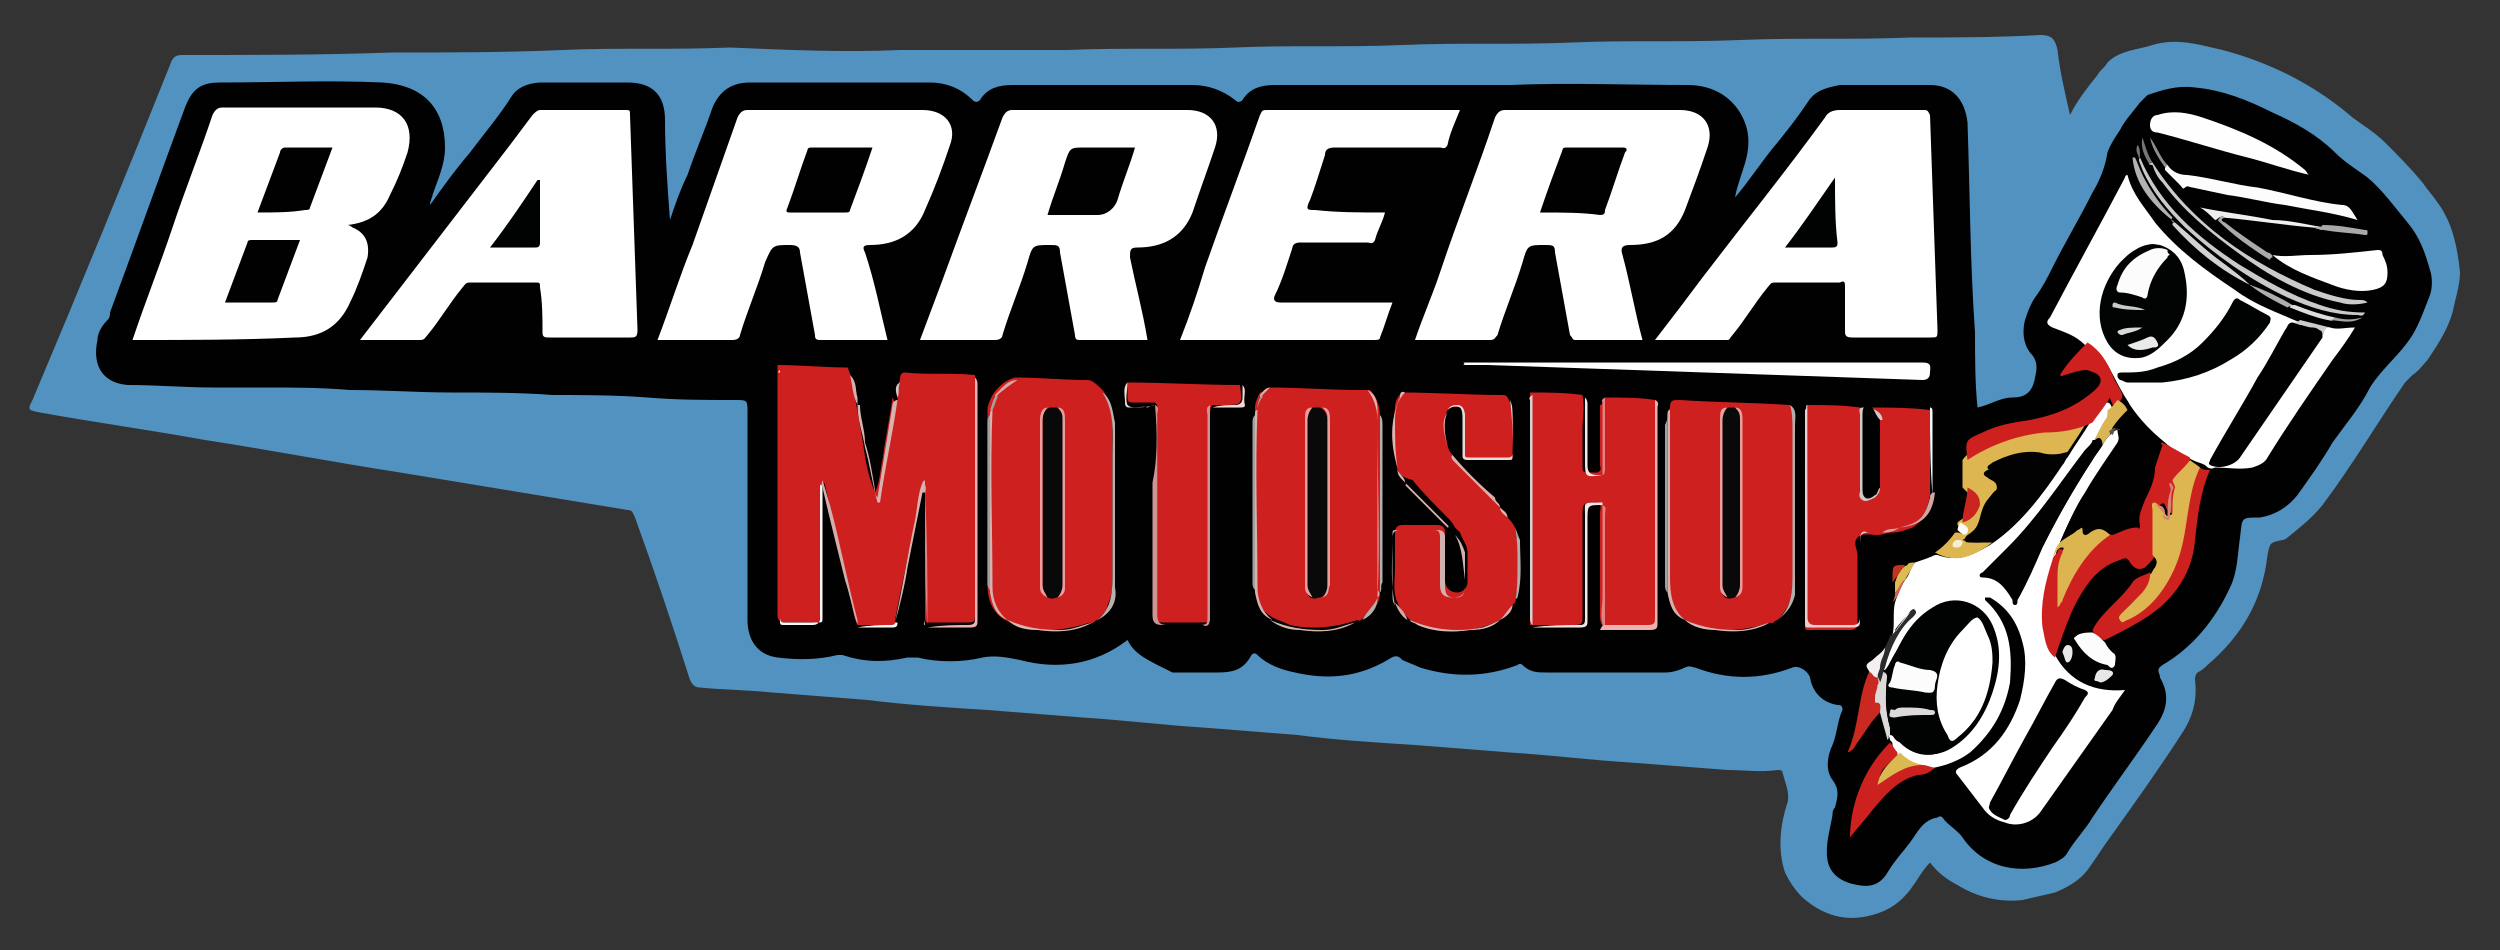 <?xml version="1.0" encoding="utf-8"?>
<!-- Generator: Adobe Illustrator 26.1.0, SVG Export Plug-In . SVG Version: 6.00 Build 0)  -->
<svg version="1.1" id="Capa_1" xmlns="http://www.w3.org/2000/svg" xmlns:xlink="http://www.w3.org/1999/xlink" x="0px" y="0px"
	 viewBox="0 0 100 38" style="enable-background:new 0 0 100 38;" xml:space="preserve">
<rect x="0" y="0" width="100" height="38" fill="#333333" stroke="none"/>
<style type="text/css">
	.st0{clip-path:url(#SVGID_00000074433819172951818940000005669534328928516523_);}
	
		.st1{clip-path:url(#SVGID_00000008132382225146153000000014253391374657858226_);fill-rule:evenodd;clip-rule:evenodd;fill:#5192C0;}
	
		.st2{clip-path:url(#SVGID_00000008132382225146153000000014253391374657858226_);fill-rule:evenodd;clip-rule:evenodd;fill:#000100;}
	
		.st3{clip-path:url(#SVGID_00000008132382225146153000000014253391374657858226_);fill-rule:evenodd;clip-rule:evenodd;fill:#FFFFFF;}
	
		.st4{clip-path:url(#SVGID_00000008132382225146153000000014253391374657858226_);fill-rule:evenodd;clip-rule:evenodd;fill:#CE201F;}
	
		.st5{clip-path:url(#SVGID_00000008132382225146153000000014253391374657858226_);fill-rule:evenodd;clip-rule:evenodd;fill:#FEFEFE;}
	
		.st6{clip-path:url(#SVGID_00000008132382225146153000000014253391374657858226_);fill-rule:evenodd;clip-rule:evenodd;fill:#DDB651;}
	
		.st7{clip-path:url(#SVGID_00000008132382225146153000000014253391374657858226_);fill-rule:evenodd;clip-rule:evenodd;fill:#CE211F;}
	
		.st8{clip-path:url(#SVGID_00000008132382225146153000000014253391374657858226_);fill-rule:evenodd;clip-rule:evenodd;fill:#CC211F;}
	
		.st9{clip-path:url(#SVGID_00000008132382225146153000000014253391374657858226_);fill-rule:evenodd;clip-rule:evenodd;fill:#FCFCFC;}
	
		.st10{clip-path:url(#SVGID_00000008132382225146153000000014253391374657858226_);fill-rule:evenodd;clip-rule:evenodd;fill:#CD211F;}
	
		.st11{clip-path:url(#SVGID_00000008132382225146153000000014253391374657858226_);fill-rule:evenodd;clip-rule:evenodd;fill:#CE9493;}
	
		.st12{clip-path:url(#SVGID_00000008132382225146153000000014253391374657858226_);fill-rule:evenodd;clip-rule:evenodd;fill:#CBCACA;}
	
		.st13{clip-path:url(#SVGID_00000008132382225146153000000014253391374657858226_);fill-rule:evenodd;clip-rule:evenodd;fill:#CCCBCB;}
	
		.st14{clip-path:url(#SVGID_00000008132382225146153000000014253391374657858226_);fill-rule:evenodd;clip-rule:evenodd;fill:#CA2921;}
	
		.st15{clip-path:url(#SVGID_00000008132382225146153000000014253391374657858226_);fill-rule:evenodd;clip-rule:evenodd;fill:#FDFCFC;}
	
		.st16{clip-path:url(#SVGID_00000008132382225146153000000014253391374657858226_);fill-rule:evenodd;clip-rule:evenodd;fill:#FDF6F6;}
	
		.st17{clip-path:url(#SVGID_00000008132382225146153000000014253391374657858226_);fill-rule:evenodd;clip-rule:evenodd;fill:#EFEFEF;}
	
		.st18{clip-path:url(#SVGID_00000008132382225146153000000014253391374657858226_);fill-rule:evenodd;clip-rule:evenodd;fill:#EDCDCD;}
	
		.st19{clip-path:url(#SVGID_00000008132382225146153000000014253391374657858226_);fill-rule:evenodd;clip-rule:evenodd;fill:#D0B1AF;}
	
		.st20{clip-path:url(#SVGID_00000008132382225146153000000014253391374657858226_);fill-rule:evenodd;clip-rule:evenodd;fill:#D9B1AD;}
	
		.st21{clip-path:url(#SVGID_00000008132382225146153000000014253391374657858226_);fill-rule:evenodd;clip-rule:evenodd;fill:#EDB1B1;}
	
		.st22{clip-path:url(#SVGID_00000008132382225146153000000014253391374657858226_);fill-rule:evenodd;clip-rule:evenodd;fill:#B8AFAE;}
	
		.st23{clip-path:url(#SVGID_00000008132382225146153000000014253391374657858226_);fill-rule:evenodd;clip-rule:evenodd;fill:#B4AFAF;}
	
		.st24{clip-path:url(#SVGID_00000008132382225146153000000014253391374657858226_);fill-rule:evenodd;clip-rule:evenodd;fill:#E48080;}
	
		.st25{clip-path:url(#SVGID_00000008132382225146153000000014253391374657858226_);fill-rule:evenodd;clip-rule:evenodd;fill:#CA2520;}
	
		.st26{clip-path:url(#SVGID_00000008132382225146153000000014253391374657858226_);fill-rule:evenodd;clip-rule:evenodd;fill:#D4D3D3;}
	
		.st27{clip-path:url(#SVGID_00000008132382225146153000000014253391374657858226_);fill-rule:evenodd;clip-rule:evenodd;fill:#D4B1AF;}
	
		.st28{clip-path:url(#SVGID_00000008132382225146153000000014253391374657858226_);fill-rule:evenodd;clip-rule:evenodd;fill:#DED9D9;}
	
		.st29{clip-path:url(#SVGID_00000008132382225146153000000014253391374657858226_);fill-rule:evenodd;clip-rule:evenodd;fill:#D2D2D2;}
	
		.st30{clip-path:url(#SVGID_00000008132382225146153000000014253391374657858226_);fill-rule:evenodd;clip-rule:evenodd;fill:#2C2C2C;}
	
		.st31{clip-path:url(#SVGID_00000008132382225146153000000014253391374657858226_);fill-rule:evenodd;clip-rule:evenodd;fill:#DFB4B1;}
	
		.st32{clip-path:url(#SVGID_00000008132382225146153000000014253391374657858226_);fill-rule:evenodd;clip-rule:evenodd;fill:#D7B3B0;}
	
		.st33{clip-path:url(#SVGID_00000008132382225146153000000014253391374657858226_);fill-rule:evenodd;clip-rule:evenodd;fill:#D1AEAB;}
	
		.st34{clip-path:url(#SVGID_00000008132382225146153000000014253391374657858226_);fill-rule:evenodd;clip-rule:evenodd;fill:#F9E4E4;}
	
		.st35{clip-path:url(#SVGID_00000008132382225146153000000014253391374657858226_);fill-rule:evenodd;clip-rule:evenodd;fill:#E6D9D8;}
	
		.st36{clip-path:url(#SVGID_00000008132382225146153000000014253391374657858226_);fill-rule:evenodd;clip-rule:evenodd;fill:#B3B2B2;}
	
		.st37{clip-path:url(#SVGID_00000008132382225146153000000014253391374657858226_);fill-rule:evenodd;clip-rule:evenodd;fill:#A3A0A0;}
	
		.st38{clip-path:url(#SVGID_00000008132382225146153000000014253391374657858226_);fill-rule:evenodd;clip-rule:evenodd;fill:#A2A0A0;}
	
		.st39{clip-path:url(#SVGID_00000008132382225146153000000014253391374657858226_);fill-rule:evenodd;clip-rule:evenodd;fill:#D1C7C6;}
	
		.st40{clip-path:url(#SVGID_00000008132382225146153000000014253391374657858226_);fill-rule:evenodd;clip-rule:evenodd;fill:#E48081;}
	
		.st41{clip-path:url(#SVGID_00000008132382225146153000000014253391374657858226_);fill-rule:evenodd;clip-rule:evenodd;fill:#F4F0F0;}
	
		.st42{clip-path:url(#SVGID_00000008132382225146153000000014253391374657858226_);fill-rule:evenodd;clip-rule:evenodd;fill:#AAAAAA;}
	
		.st43{clip-path:url(#SVGID_00000008132382225146153000000014253391374657858226_);fill-rule:evenodd;clip-rule:evenodd;fill:#DCBB55;}
	
		.st44{clip-path:url(#SVGID_00000008132382225146153000000014253391374657858226_);fill-rule:evenodd;clip-rule:evenodd;fill:#A9A9A9;}
	
		.st45{clip-path:url(#SVGID_00000008132382225146153000000014253391374657858226_);fill-rule:evenodd;clip-rule:evenodd;fill:#D6B9B6;}
	
		.st46{clip-path:url(#SVGID_00000008132382225146153000000014253391374657858226_);fill-rule:evenodd;clip-rule:evenodd;fill:#D9B5B0;}
	
		.st47{clip-path:url(#SVGID_00000008132382225146153000000014253391374657858226_);fill-rule:evenodd;clip-rule:evenodd;fill:#AEAEAD;}
	
		.st48{clip-path:url(#SVGID_00000008132382225146153000000014253391374657858226_);fill-rule:evenodd;clip-rule:evenodd;fill:#D7AFAD;}
	
		.st49{clip-path:url(#SVGID_00000008132382225146153000000014253391374657858226_);fill-rule:evenodd;clip-rule:evenodd;fill:#DFDEDE;}
	
		.st50{clip-path:url(#SVGID_00000008132382225146153000000014253391374657858226_);fill-rule:evenodd;clip-rule:evenodd;fill:#E9E8E8;}
	
		.st51{clip-path:url(#SVGID_00000008132382225146153000000014253391374657858226_);fill-rule:evenodd;clip-rule:evenodd;fill:#D0A6A3;}
	
		.st52{clip-path:url(#SVGID_00000008132382225146153000000014253391374657858226_);fill-rule:evenodd;clip-rule:evenodd;fill:#FAE5E6;}
	
		.st53{clip-path:url(#SVGID_00000008132382225146153000000014253391374657858226_);fill-rule:evenodd;clip-rule:evenodd;fill:#B4ABAB;}
	
		.st54{clip-path:url(#SVGID_00000008132382225146153000000014253391374657858226_);fill-rule:evenodd;clip-rule:evenodd;fill:#E8E7E7;}
	
		.st55{clip-path:url(#SVGID_00000008132382225146153000000014253391374657858226_);fill-rule:evenodd;clip-rule:evenodd;fill:#E2B3AE;}
	
		.st56{clip-path:url(#SVGID_00000008132382225146153000000014253391374657858226_);fill-rule:evenodd;clip-rule:evenodd;fill:#FBF9F9;}
	
		.st57{clip-path:url(#SVGID_00000008132382225146153000000014253391374657858226_);fill-rule:evenodd;clip-rule:evenodd;fill:#E3B3B2;}
	
		.st58{clip-path:url(#SVGID_00000008132382225146153000000014253391374657858226_);fill-rule:evenodd;clip-rule:evenodd;fill:#CDCCCC;}
	
		.st59{clip-path:url(#SVGID_00000008132382225146153000000014253391374657858226_);fill-rule:evenodd;clip-rule:evenodd;fill:#8E8E8E;}
	
		.st60{clip-path:url(#SVGID_00000008132382225146153000000014253391374657858226_);fill-rule:evenodd;clip-rule:evenodd;fill:#C23322;}
	
		.st61{clip-path:url(#SVGID_00000008132382225146153000000014253391374657858226_);fill-rule:evenodd;clip-rule:evenodd;fill:#767575;}
	
		.st62{clip-path:url(#SVGID_00000008132382225146153000000014253391374657858226_);fill-rule:evenodd;clip-rule:evenodd;fill:#A5A5A5;}
	
		.st63{clip-path:url(#SVGID_00000008132382225146153000000014253391374657858226_);fill-rule:evenodd;clip-rule:evenodd;fill:#FDFBF6;}
	
		.st64{clip-path:url(#SVGID_00000008132382225146153000000014253391374657858226_);fill-rule:evenodd;clip-rule:evenodd;fill:#F7D9D8;}
	
		.st65{clip-path:url(#SVGID_00000008132382225146153000000014253391374657858226_);fill-rule:evenodd;clip-rule:evenodd;fill:#F5D6D4;}
	
		.st66{clip-path:url(#SVGID_00000008132382225146153000000014253391374657858226_);fill-rule:evenodd;clip-rule:evenodd;fill:#CA6752;}
	
		.st67{clip-path:url(#SVGID_00000008132382225146153000000014253391374657858226_);fill-rule:evenodd;clip-rule:evenodd;fill:#D8B1AE;}
	
		.st68{clip-path:url(#SVGID_00000008132382225146153000000014253391374657858226_);fill-rule:evenodd;clip-rule:evenodd;fill:#D9AFAB;}
	
		.st69{clip-path:url(#SVGID_00000008132382225146153000000014253391374657858226_);fill-rule:evenodd;clip-rule:evenodd;fill:#FAF7F7;}
	
		.st70{clip-path:url(#SVGID_00000008132382225146153000000014253391374657858226_);fill-rule:evenodd;clip-rule:evenodd;fill:#D4A8A4;}
	
		.st71{clip-path:url(#SVGID_00000008132382225146153000000014253391374657858226_);fill-rule:evenodd;clip-rule:evenodd;fill:#777676;}
	
		.st72{clip-path:url(#SVGID_00000008132382225146153000000014253391374657858226_);fill-rule:evenodd;clip-rule:evenodd;fill:#D3ABA8;}
	
		.st73{clip-path:url(#SVGID_00000008132382225146153000000014253391374657858226_);fill-rule:evenodd;clip-rule:evenodd;fill:#DAAEAC;}
	
		.st74{clip-path:url(#SVGID_00000008132382225146153000000014253391374657858226_);fill-rule:evenodd;clip-rule:evenodd;fill:#E0C5C4;}
	
		.st75{clip-path:url(#SVGID_00000008132382225146153000000014253391374657858226_);fill-rule:evenodd;clip-rule:evenodd;fill:#E0B6B2;}
	
		.st76{clip-path:url(#SVGID_00000008132382225146153000000014253391374657858226_);fill-rule:evenodd;clip-rule:evenodd;fill:#E3B0AB;}
	
		.st77{clip-path:url(#SVGID_00000008132382225146153000000014253391374657858226_);fill-rule:evenodd;clip-rule:evenodd;fill:#E0B3B0;}
	
		.st78{clip-path:url(#SVGID_00000008132382225146153000000014253391374657858226_);fill-rule:evenodd;clip-rule:evenodd;fill:#010101;}
	
		.st79{clip-path:url(#SVGID_00000008132382225146153000000014253391374657858226_);fill-rule:evenodd;clip-rule:evenodd;fill:#010202;}
	
		.st80{clip-path:url(#SVGID_00000008132382225146153000000014253391374657858226_);fill-rule:evenodd;clip-rule:evenodd;fill:#020303;}
	
		.st81{clip-path:url(#SVGID_00000008132382225146153000000014253391374657858226_);fill-rule:evenodd;clip-rule:evenodd;fill:#DAB556;}
	
		.st82{clip-path:url(#SVGID_00000008132382225146153000000014253391374657858226_);fill-rule:evenodd;clip-rule:evenodd;fill:#FCFCFD;}
	
		.st83{clip-path:url(#SVGID_00000008132382225146153000000014253391374657858226_);fill-rule:evenodd;clip-rule:evenodd;fill:#09090A;}
	
		.st84{clip-path:url(#SVGID_00000008132382225146153000000014253391374657858226_);fill-rule:evenodd;clip-rule:evenodd;fill:#EA9D9C;}
	
		.st85{clip-path:url(#SVGID_00000008132382225146153000000014253391374657858226_);fill-rule:evenodd;clip-rule:evenodd;fill:#EA9D9D;}
	
		.st86{clip-path:url(#SVGID_00000008132382225146153000000014253391374657858226_);fill-rule:evenodd;clip-rule:evenodd;fill:#010201;}
	
		.st87{clip-path:url(#SVGID_00000008132382225146153000000014253391374657858226_);fill-rule:evenodd;clip-rule:evenodd;fill:#020202;}
	
		.st88{clip-path:url(#SVGID_00000008132382225146153000000014253391374657858226_);fill-rule:evenodd;clip-rule:evenodd;fill:#DCB551;}
	
		.st89{clip-path:url(#SVGID_00000008132382225146153000000014253391374657858226_);fill-rule:evenodd;clip-rule:evenodd;fill:#DCB853;}
	
		.st90{clip-path:url(#SVGID_00000008132382225146153000000014253391374657858226_);fill-rule:evenodd;clip-rule:evenodd;fill:#5D5545;}
	
		.st91{clip-path:url(#SVGID_00000008132382225146153000000014253391374657858226_);fill-rule:evenodd;clip-rule:evenodd;fill:#FFFEFE;}
	
		.st92{clip-path:url(#SVGID_00000008132382225146153000000014253391374657858226_);fill-rule:evenodd;clip-rule:evenodd;fill:#D98374;}
	
		.st93{clip-path:url(#SVGID_00000008132382225146153000000014253391374657858226_);fill-rule:evenodd;clip-rule:evenodd;fill:#F7EED8;}
	
		.st94{clip-path:url(#SVGID_00000008132382225146153000000014253391374657858226_);fill-rule:evenodd;clip-rule:evenodd;fill:#000101;}
	
		.st95{clip-path:url(#SVGID_00000008132382225146153000000014253391374657858226_);fill-rule:evenodd;clip-rule:evenodd;fill:#EBEAEB;}
	
		.st96{clip-path:url(#SVGID_00000008132382225146153000000014253391374657858226_);fill-rule:evenodd;clip-rule:evenodd;fill:#CBCACB;}
	
		.st97{clip-path:url(#SVGID_00000008132382225146153000000014253391374657858226_);fill-rule:evenodd;clip-rule:evenodd;fill:#D9D9D9;}
	
		.st98{clip-path:url(#SVGID_00000008132382225146153000000014253391374657858226_);fill-rule:evenodd;clip-rule:evenodd;fill:#DBD9D9;}
</style>
<g>
	<g>
		<defs>
			<rect id="SVGID_1_" x="0" y="0" width="100" height="38"/>
		</defs>
		<clipPath id="SVGID_00000030480053651332973850000014034759071249735838_">
			<use xlink:href="#SVGID_1_"  style="overflow:visible;"/>
		</clipPath>
		<g style="clip-path:url(#SVGID_00000030480053651332973850000014034759071249735838_);">
			<defs>
				<rect id="SVGID_00000063615533847683351990000004939912020517391038_" x="0" y="0" width="100" height="38"/>
			</defs>
			<clipPath id="SVGID_00000179631261461428137790000005002370660699306893_">
				<use xlink:href="#SVGID_00000063615533847683351990000004939912020517391038_"  style="overflow:visible;"/>
			</clipPath>
			
				<path style="clip-path:url(#SVGID_00000179631261461428137790000005002370660699306893_);fill-rule:evenodd;clip-rule:evenodd;fill:#5192C0;" d="
				M82.8,4.6C83.1,4,83.5,3.5,83.9,3c0.1-0.2,0.3-0.3,0.4-0.5C84.8,2,85.5,2,86.1,1.8c1-0.3,1.9,0,2.8,0.2c1.9,0.5,3.7,1.4,5.2,2.7
				c0.4,0.3,0.9,0.6,1.3,1c0.5,0.5,1,1,1.5,1.6c0.2,0.3,0.4,0.5,0.6,0.8c0.6,0.8,0.8,1.8,0.9,2.8c0,0.5-0.2,1.1-0.3,1.6
				c-0.2,0.7-0.6,1.3-1,1.9c-0.2,0.2-0.3,0.4-0.6,0.6c-0.1,0.1-0.2,0.2-0.3,0.3c-1.1,1.6-2.1,3.3-3.3,4.9c-0.4,0.5-0.9,0.9-1.4,1.3
				c-0.1,0.1-0.2,0.1-0.2,0.1c-0.5,0.1-0.5,0.1-0.6,0.6c-0.2,1.8-1,3.2-2.4,4.4c-0.1,0.1-0.2,0.2-0.4,0.3c-0.1,0.1-0.1,0.2-0.1,0.3
				c0.1,0.8-0.1,1.5-0.5,2.1c-0.9,1.4-1.9,2.8-2.9,4.2c-0.3,0.4-0.6,0.9-0.9,1.3c-0.3,0.4-0.8,0.7-1.3,0.9c-0.4,0.1-0.9,0.2-1.3,0.3
				c-0.9,0.1-1.8-0.1-2.6-0.6c-0.4-0.2-0.8-0.5-1.1-0.9c-0.3,0.3-0.5,0.7-0.8,1.1c-0.4,0.5-0.8,0.8-1.5,1c-1.1,0.3-2,0-2.8-0.7
				c-0.3-0.3-0.5-0.6-0.7-1c-0.3-0.9-0.2-1.9,0.1-2.8c0.1-0.4-0.1-0.8-0.2-1.2c0-0.1-0.1-0.1-0.2-0.1c-0.7,0.1-1.3,0-2,0
				c-1.3-0.1-2.6-0.2-3.9-0.3c-1.6-0.1-3.2-0.3-4.8-0.4c-1.3-0.1-2.5-0.2-3.8-0.3c-1.6-0.1-3.2-0.2-4.7-0.4
				c-1.3-0.1-2.5-0.2-3.8-0.3c-1.6-0.1-3.2-0.3-4.8-0.4c-1.3-0.1-2.5-0.2-3.8-0.3c-1.6-0.1-3.2-0.2-4.8-0.4
				c-1.3-0.1-2.5-0.2-3.8-0.3c-1-0.1-1.9-0.1-2.9-0.2c-0.2,0-0.3-0.1-0.4-0.3c-0.7-2.2-1.4-4.3-2.2-6.5c-0.1-0.2-0.1-0.3-0.3-0.3
				c-3-0.5-6.1-1-9.1-1.5c-2.6-0.4-5.2-0.9-7.8-1.3c-2.2-0.4-4.4-0.7-6.6-1.1c-0.5-0.1-0.5-0.1-0.3-0.5C3.2,11.5,5,7.1,6.8,2.6
				c0.1-0.3,0.2-0.4,0.5-0.4c2.8,0,5.6,0,8.4-0.1c2.3,0,4.5,0,6.8-0.1c2.2-0.1,4.4,0,6.7-0.1C31.5,2,33.8,2.1,36,2
				C38.3,2,40.5,2,42.7,2c2.2-0.1,4.5,0,6.7-0.1c2.2-0.1,4.5,0,6.7-0.1c2.3-0.1,4.5,0,6.8-0.1c2.2-0.1,4.4,0,6.7-0.1
				c2.3-0.1,4.5,0,6.8-0.1c1.7,0,3.5,0,5.2-0.1c0.4,0,0.6,0.1,0.7,0.6C82.4,2.9,82.6,3.7,82.8,4.6"/>
			
				<path style="clip-path:url(#SVGID_00000179631261461428137790000005002370660699306893_);fill-rule:evenodd;clip-rule:evenodd;fill:#000100;" d="
				M45.1,25.6c-1.3,1-2.8,1.2-4.3,0.8c-0.5-0.1-1-0.2-1.5-0.1c-0.8,0.2-1.8,0.2-2.6,0c-0.1,0-0.3,0-0.4,0c-0.9,0.2-1.7,0.2-2.6-0.1
				c-0.1,0-0.2,0-0.2,0c-0.8,0.2-1.6,0.2-2.4,0.1c-0.8-0.1-1.2-0.7-1.2-1.5c0-2.8,0-5.5,0-8.3c0-0.5,0-0.5-0.5-0.5
				c-1.2,0-2.3,0-3.5-0.1c-1.3-0.1-2.6-0.1-3.8-0.1c-1.3-0.1-2.7-0.1-4-0.1c-1.4,0-2.7-0.1-4.1-0.1c-1.2-0.1-2.3-0.1-3.5-0.1
				c-0.7,0-1.3,0-2,0c-1.1,0-2.2-0.1-3.4-0.1c-1.1-0.1-1.4-0.9-1.2-1.8c0-0.3,0.2-0.6,0.4-0.8c0.1-0.1,0.1-0.2,0.1-0.3
				c1-2.7,2-5.5,3-8.2c0.3-0.8,0.7-1,1.4-1c2.2,0,4.3-0.1,6.5,0c1.6,0.1,2.5,1,2.5,2.6c0,0.7-0.3,1.3-0.5,1.9c0,0.1-0.1,0.2-0.1,0.4
				c0.5-0.7,1-1.4,1.6-2.1c0.6-0.8,1.2-1.5,1.7-2.3c0.3-0.4,0.8-0.5,1.2-0.5c1.1,0,2.3,0,3.4,0c1,0,1.5,0.5,1.5,1.5
				c0,1.3,0.1,2.7,0.2,4c0.2-0.6,0.4-1.2,0.7-1.8c0.3-0.9,0.7-1.8,1-2.7c0.3-0.7,0.8-1,1.5-1c2.4,0,4.8,0,7.2,0
				c0.6,0,1.2,0.2,1.7,0.7c0.1,0.1,0.2,0.1,0.3,0c0.3-0.5,0.8-0.6,1.3-0.6c2.4,0,4.8,0,7.2,0c0.6,0,1.2,0.2,1.7,0.6
				c0.1,0.1,0.2,0.1,0.3,0c0.3-0.5,0.8-0.6,1.3-0.6c2.5,0,5,0,7.5,0c0.6,0,1.3,0,1.9,0c2.4-0.1,4.7,0,7.1,0c0.8,0,1.6,0.3,2.1,1.1
				c0.3,0.5,0.4,1,0.3,1.6c-0.1,0.6-0.4,1.2-0.5,1.8c0.6-0.7,1.1-1.5,1.7-2.2c0.4-0.5,0.8-1,1.2-1.6c0.3-0.5,0.8-0.6,1.3-0.7
				c1.2,0,2.4,0,3.6,0c0.9,0,1.4,0.6,1.5,1.5c0.1,2.8,0.1,5.6,0.3,8.4c0,1,0,2,0.1,3c0.5-0.1,0.9-0.4,1.4-0.4c0.5,0,0.8-0.2,0.9-0.8
				c0.1-0.4,0.1-0.7-0.2-1c-0.3-0.4-0.3-0.9-0.2-1.3c0.1-0.3,0.2-0.6,0.4-0.9c0.3-0.4,0.5-0.8,0.7-1.2c0.5-1,1.1-2,1.6-3
				c0.3-0.5,0.5-1,0.6-1.6c0.1-0.3,0.3-0.6,0.5-0.9c0.2-0.4,0.5-0.7,0.8-1.1c0.1-0.1,0.2-0.2,0.3-0.3c0.6-0.2,1.2-0.4,1.9-0.3
				c1.1,0.1,2.1,0.5,3.1,1c0.9,0.4,1.8,0.9,2.5,1.6c0.4,0.4,0.9,0.7,1.3,1c0.6,0.5,1.1,1.2,1.6,1.8c0.5,0.6,0.7,1.2,0.9,1.9
				c0.1,0.3,0.1,0.7,0,1c-0.2,0.5-0.4,1.1-0.7,1.6c-0.5,0.8-1.2,1.3-1.7,2.1c-0.4,0.8-1,1.5-1.5,2.2c-0.4,0.7-0.9,1.4-1.4,2.1
				c-0.4,0.5-0.9,0.8-1.5,0.9c-0.8,0-0.7,0-0.8,0.8c-0.1,0.7-0.1,1.4-0.4,2c-0.6,1.3-1.5,2.4-2.7,3.1c-0.3,0.2-0.1,0.3-0.1,0.5
				c0.4,0.7,0.3,1.3-0.2,2c-0.8,1.2-1.7,2.4-2.5,3.6c-0.3,0.5-0.7,0.9-1,1.4c-0.1,0.2-0.3,0.3-0.5,0.4c-1.3,0.5-2.8,0.3-3.7-1
				c-0.2-0.3-0.6-0.5-0.8-0.8c-0.1-0.1-0.2,0-0.2,0c-0.6,0.1-0.8,0.6-1.1,1c-0.3,0.4-0.6,0.7-0.9,1.2c-0.3,0.5-0.7,0.6-1.2,0.5
				c-0.6-0.1-1.1-0.4-1.2-1c-0.1-0.6,0.1-1.2,0.2-1.8c0-0.1,0-0.2,0.1-0.3c0.1-0.4,0.2-0.7-0.1-1.1c-0.3-0.4-0.2-1,0-1.4
				c0.2-0.5,0.2-1,0.4-1.4c0-0.2-0.1-0.2-0.2-0.2c-0.6-0.1-1-0.5-1.1-1.1c-0.1-0.3-0.5-0.5-0.7-0.4c-1.3,0.5-2.6,0.5-3.9,0
				c-0.1,0-0.2-0.1-0.4,0c-0.2,0.1-0.5,0.2-0.8,0.2c-0.8,0-1.6,0-2.4,0c-0.8,0-1.5,0-2.3,0c-0.4,0-0.7,0-1-0.3c-0.1-0.1-0.2,0-0.2,0
				c-1.3,0.5-2.6,0.5-3.9,0.1c-0.2-0.1-0.5-0.2-0.7-0.3c-0.2-0.2-0.3-0.2-0.6,0c-1.2,0.7-2.4,0.8-3.7,0.5c-0.5-0.1-1.1-0.3-1.5-0.7
				c-0.1-0.1-0.2-0.1-0.3,0.1c-0.3,0.5-0.7,0.6-1.3,0.6c-0.6,0-1.2,0-1.8,0C45.9,26.4,45.4,26.2,45.1,25.6"/>
			
				<path style="clip-path:url(#SVGID_00000179631261461428137790000005002370660699306893_);fill-rule:evenodd;clip-rule:evenodd;fill:#FFFFFF;" d="
				M5.3,13.6c0.5-1.5,1.1-3,1.6-4.5c0.5-1.5,1.1-3,1.6-4.5c0.1-0.2,0.2-0.3,0.4-0.3c2,0,4.1,0,6.1,0c1.1,0,1.6,0.7,1.3,1.8
				c-0.2,0.6-0.4,1.1-0.7,1.7c-0.3,0.7-0.8,1.1-1.7,1.2c0.1,0,0.2,0.1,0.2,0.1c0.5,0.2,0.7,0.6,0.6,1.2c-0.2,0.6-0.4,1.2-0.7,1.8
				c-0.4,0.9-1.1,1.4-2.2,1.4C9.7,13.6,7.5,13.6,5.3,13.6"/>
			
				<path style="clip-path:url(#SVGID_00000179631261461428137790000005002370660699306893_);fill-rule:evenodd;clip-rule:evenodd;fill:#CE201F;" d="
				M35.9,16c0-0.1,0-0.1,0-0.2c0.1-0.2,0-0.4,0.1-0.6c0-0.1,0-0.3,0.2-0.3c0.9,0.1,1.8,0,2.8,0.1c0,0.1,0,0.2,0,0.3
				c0,3.1,0,6.2,0,9.2c0,0.4,0,0.4-0.4,0.4c-0.5,0-1,0-1.5,0C37,24.9,37,24.8,37,24.6c0-1.5,0-3,0-4.5c0-0.2,0-0.4,0-0.7
				c0,0,0-0.1,0-0.1c0,0,0,0,0,0c-0.1,0.1-0.1,0.3-0.2,0.5c-0.3,1.7-0.7,3.4-1,5c0,0,0,0,0,0.1c0,0.2-0.2,0.1-0.3,0.1
				c-0.4,0-0.8,0-1.2,0c-0.2-0.4-0.2-0.8-0.3-1.3c-0.3-1.4-0.7-2.9-1-4.3c0,0,0-0.1-0.1-0.1c0,0.1-0.1,0.2-0.1,0.2
				c0,1.7,0,3.4,0,5.1c0,0.3-0.1,0.4-0.3,0.3c-0.4,0-0.7,0-1.1,0c-0.2,0-0.3-0.1-0.3-0.3c0-0.9,0-1.7,0-2.6c0-2.3,0-4.7,0-7
				c0-0.1,0-0.2,0-0.4c0.9,0,1.9,0.1,2.8,0.1c0.2,0.4,0.2,0.8,0.3,1.2c0.1,0.6,0.2,1.1,0.3,1.7c0.1,0.7,0.2,1.4,0.5,2.1
				c0.2-0.4,0.2-0.9,0.3-1.3c0.1-0.8,0.3-1.7,0.4-2.5C35.8,16.1,35.8,16.1,35.9,16"/>
			
				<path style="clip-path:url(#SVGID_00000179631261461428137790000005002370660699306893_);fill-rule:evenodd;clip-rule:evenodd;fill:#FFFFFF;" d="
				M35.5,13.6c-0.9,0-1.8,0-2.7,0c-0.2,0-0.2-0.1-0.2-0.2c-0.2-1.1-0.4-2.2-0.6-3.3c0-0.2-0.1-0.3-0.4-0.3c-0.7,0-0.7,0-1,0.7
				c-0.3,1-0.7,1.9-1,2.9c0,0.1-0.1,0.2-0.3,0.2c-1,0-2,0-3,0c0.5-1.3,0.9-2.6,1.4-3.8c0.6-1.7,1.2-3.4,1.8-5.1
				c0.1-0.2,0.2-0.3,0.4-0.3c2.3,0,4.7,0,7,0c0.9,0,1.4,0.6,1.1,1.4c-0.3,0.9-0.6,1.7-1,2.6c-0.4,1-1.2,1.4-2.2,1.4
				c-0.3,0-0.3,0.1-0.2,0.3C35,11.3,35.2,12.4,35.5,13.6"/>
			
				<path style="clip-path:url(#SVGID_00000179631261461428137790000005002370660699306893_);fill-rule:evenodd;clip-rule:evenodd;fill:#FFFFFF;" d="
				M45.9,13.6c-0.9,0-1.8,0-2.7,0c-0.1,0-0.2,0-0.2-0.2c-0.2-1.1-0.4-2.2-0.6-3.3c0-0.3-0.1-0.3-0.4-0.3c-0.7,0-0.7,0-0.9,0.7
				c-0.3,1-0.7,1.9-1,2.9c0,0.1-0.1,0.2-0.3,0.2c-1,0-1.9,0-3,0c0.3-0.8,0.6-1.6,0.9-2.4c0.8-2.2,1.6-4.3,2.4-6.5
				c0.1-0.2,0.2-0.3,0.4-0.3c2.3,0,4.6,0,7,0c0.9,0,1.4,0.6,1.1,1.5c-0.3,0.9-0.6,1.7-0.9,2.6c-0.4,1-1.2,1.4-2.2,1.4
				c-0.3,0-0.3,0.1-0.3,0.4C45.4,11.3,45.7,12.4,45.9,13.6"/>
			
				<path style="clip-path:url(#SVGID_00000179631261461428137790000005002370660699306893_);fill-rule:evenodd;clip-rule:evenodd;fill:#FFFFFF;" d="
				M56.6,13.6c0.3-0.9,0.7-1.8,1-2.7c0.7-2.1,1.5-4.1,2.2-6.2c0.1-0.2,0.2-0.3,0.4-0.3c2.3,0,4.6,0,7,0c0.9,0,1.4,0.6,1.1,1.5
				c-0.3,0.9-0.6,1.7-0.9,2.5c-0.4,1-1.1,1.4-2.2,1.4c-0.3,0-0.4,0.1-0.3,0.4c0.3,1.1,0.5,2.3,0.8,3.4c-0.9,0-1.8,0-2.7,0
				c-0.1,0-0.1-0.1-0.2-0.2c-0.2-1.1-0.4-2.2-0.6-3.3c0-0.3-0.1-0.3-0.4-0.3c-0.7,0-0.7,0-0.9,0.7c-0.3,1-0.7,1.9-1,2.9
				c-0.1,0.1-0.1,0.2-0.3,0.2C58.6,13.6,57.6,13.6,56.6,13.6"/>
			
				<path style="clip-path:url(#SVGID_00000179631261461428137790000005002370660699306893_);fill-rule:evenodd;clip-rule:evenodd;fill:#FFFFFF;" d="
				M14.4,13.6c2-2.6,4-5.2,6-7.8C20.7,5.4,21,5,21.3,4.6c0.1-0.1,0.2-0.2,0.3-0.2c1.1,0,2.3,0,3.4,0c0.2,0,0.2,0,0.2,0.2
				c0.1,2.9,0.2,5.8,0.3,8.6c0,0.3-0.1,0.3-0.3,0.3c-1.1,0-2.1,0-3.2,0c-0.2,0-0.3,0-0.3-0.2c0-0.6,0-1.2-0.1-1.8
				c0-0.2,0-0.2-0.2-0.2c-0.9,0-1.8,0-2.6,0c-0.2,0-0.2,0.1-0.3,0.2c-0.5,0.6-0.9,1.3-1.4,1.9c-0.1,0.1-0.1,0.2-0.3,0.2
				C16.1,13.6,15.3,13.6,14.4,13.6"/>
			
				<path style="clip-path:url(#SVGID_00000179631261461428137790000005002370660699306893_);fill-rule:evenodd;clip-rule:evenodd;fill:#FFFFFF;" d="
				M66.2,13.6c0.7-0.9,1.3-1.7,1.9-2.5C69.7,9,71.4,6.9,73,4.7c0.1-0.2,0.3-0.3,0.6-0.3c1.1,0,2.2,0,3.3,0c0.2,0,0.2,0,0.3,0.2
				c0.1,2.9,0.2,5.7,0.3,8.6c0,0.3,0,0.3-0.3,0.3c-1,0-2.1,0-3.1,0c-0.3,0-0.3-0.1-0.3-0.3c0-0.6,0-1.1,0-1.7c0-0.2,0-0.3-0.2-0.2
				c-0.9,0-1.8,0-2.6,0c-0.2,0-0.2,0.1-0.3,0.2c-0.5,0.6-0.9,1.3-1.4,1.9c-0.1,0.1-0.1,0.2-0.2,0.2C67.9,13.6,67.1,13.6,66.2,13.6"
				/>
			
				<path style="clip-path:url(#SVGID_00000179631261461428137790000005002370660699306893_);fill-rule:evenodd;clip-rule:evenodd;fill:#FFFFFF;" d="
				M55.4,8.5c-0.1,0.4-0.3,0.7-0.4,1.1c-0.1,0.2-0.2,0.1-0.3,0.1c-0.9,0-1.8,0-2.7,0c-0.2,0-0.3,0.1-0.3,0.2
				c-0.2,0.6-0.4,1.3-0.7,1.9c-0.1,0.2,0,0.3,0.2,0.3c1.4,0,2.8,0,4.1,0h0.4c-0.2,0.5-0.3,0.9-0.5,1.4c0,0.1-0.1,0.1-0.3,0.1
				c-2.6,0-5.1,0-7.7,0c0.4-1,0.7-1.9,1-2.9c0.7-2,1.5-4.1,2.2-6.1c0.1-0.2,0.1-0.2,0.3-0.2c2.5,0,5.1,0,7.6,0c0,0,0.1,0,0.1,0
				c-0.2,0.5-0.4,0.9-0.5,1.4c-0.1,0.2-0.2,0.1-0.3,0.1c-1.4,0-2.8,0-4.2,0c-0.3,0-0.4,0.1-0.4,0.3c-0.2,0.6-0.4,1.3-0.6,1.8
				c-0.2,0.4-0.1,0.4,0.2,0.4C53.5,8.5,54.4,8.5,55.4,8.5"/>
			
				<path style="clip-path:url(#SVGID_00000179631261461428137790000005002370660699306893_);fill-rule:evenodd;clip-rule:evenodd;fill:#FFFFFF;" d="
				M83.4,13.8c-0.4-0.4-0.8-0.5-1.3-0.7c-0.2-0.1-0.3-0.2-0.1-0.4c1-1.9,2-3.7,3-5.6c0,0,0-0.1,0.1-0.1c0.2,0.8,0.7,1.3,1.1,1.9
				c0.9,1.1,2,1.9,3.2,2.7c0.8,0.6,1.7,0.9,2.6,1.3c0,0.2-0.1,0.1-0.2,0.2c-0.1,0-0.2,0.1-0.3,0.2c-1,1.7-1.9,3.3-2.9,5
				c-0.1,0.2-0.1,0.3,0.2,0.3c0.3,0,0.6-0.1,0.8-0.4c1-1.5,2-3,3-4.5c0.1-0.1,0.1-0.2,0.2-0.3c0.1-0.1,0.1-0.4,0.4-0.3
				c0.3,0.1,0.6,0,1,0c-0.3,0.5-0.6,0.9-0.9,1.3c-0.9,1.3-1.8,2.6-2.6,3.9c-0.1,0.2-0.3,0.3-0.6,0.4c-0.5,0.1-1,0-1.5,0
				c-0.2,0.1-0.3,0-0.4-0.1c-0.2-0.1-0.3-0.1-0.5-0.2c-0.4-0.2-0.8-0.4-1.1-0.7c-0.5-0.4-1-0.9-1.4-1.5c-0.1-0.2-0.2-0.3-0.3-0.5
				c-0.3-0.5-0.5-1-0.8-1.4C83.8,14.3,83.6,14.1,83.4,13.8"/>
			
				<path style="clip-path:url(#SVGID_00000179631261461428137790000005002370660699306893_);fill-rule:evenodd;clip-rule:evenodd;fill:#CE201F;" d="
				M43.9,24.8c-0.1,0-0.2,0.2-0.3,0.1c-0.9,0.3-1.8,0.4-2.7,0.2c-0.2-0.1-0.5-0.2-0.7-0.3l0,0c-0.5-0.3-0.7-0.8-0.7-1.4
				c0-2.2,0-4.4,0-6.6c0-0.1,0-0.3,0-0.4c0-0.2,0.1-0.4,0.2-0.6c0.2-0.3,0.5-0.6,0.9-0.7c1,0,1.9,0.1,2.9,0.1c0.2,0,0.4,0.2,0.6,0.4
				c0.4,0.5,0.4,1.1,0.4,1.6c0,2,0,3.9,0,5.9c0,0.4,0,0.7-0.2,1.1C44.3,24.4,44.1,24.6,43.9,24.8"/>
			
				<path style="clip-path:url(#SVGID_00000179631261461428137790000005002370660699306893_);fill-rule:evenodd;clip-rule:evenodd;fill:#CE201F;" d="
				M64.2,15.9c0.7,0,1.4,0,2,0.1c0.1,0.1,0,0.2,0,0.3c0,2.8,0,5.6,0,8.4c0,0.3,0,0.4-0.4,0.3c-0.6,0-1.1,0-1.7,0
				c-0.1-0.1-0.1-0.3-0.1-0.4c0-1.4,0-2.7,0-4.1c0-0.1,0.1-0.3-0.1-0.4c-0.6,0-0.6,0-0.6,0.6c0,1.3,0,2.6,0,4c0,0.2,0,0.3-0.3,0.3
				c-0.6,0-1.2,0-1.8,0c0-0.1,0-0.2,0-0.3c0-2.9,0-5.8,0-8.7c0-0.1,0-0.2,0-0.3c0.7,0,1.4,0,2.1,0.1c0.1,0.5,0,0.9,0,1.4
				c0,0.5,0,0.9,0,1.4c0,0.3,0,0.3,0.4,0.3c0.1,0,0.2,0,0.2,0c0.2-0.1,0.1-0.2,0.1-0.3c0-0.8,0-1.6,0-2.4
				C64.1,16.2,64.1,16.1,64.2,15.9"/>
			
				<path style="clip-path:url(#SVGID_00000179631261461428137790000005002370660699306893_);fill-rule:evenodd;clip-rule:evenodd;fill:#CE201F;" d="
				M50.8,15.5c1.2,0,2.4,0.1,3.6,0.1c0.1,0,0.3,0,0.4,0c0.3,0.3,0.4,0.7,0.4,1.1c0,2.2,0,4.5,0,6.7c0,0.1,0,0.2,0,0.3
				c0,0.5-0.3,0.7-0.6,1c-0.1,0-0.2,0.2-0.3,0.1c-0.9,0.3-1.8,0.4-2.7,0.2c-0.2-0.1-0.5-0.2-0.7-0.3l0,0c-0.5-0.3-0.7-0.8-0.7-1.4
				c0-2.2,0-4.4,0-6.6c0-0.1,0-0.3,0-0.4c0-0.2,0.1-0.4,0.2-0.6C50.5,15.7,50.6,15.6,50.8,15.5"/>
			
				<path style="clip-path:url(#SVGID_00000179631261461428137790000005002370660699306893_);fill-rule:evenodd;clip-rule:evenodd;fill:#CE201F;" d="
				M71.1,24.8c-0.1,0-0.2,0.2-0.3,0.1c-0.9,0.3-1.8,0.4-2.7,0.2c-0.2-0.1-0.5-0.2-0.7-0.3l0,0c-0.5-0.3-0.7-0.8-0.7-1.4
				c0-2.2,0-4.4,0-6.6c0-0.2,0-0.3,0.1-0.5c0-0.3,0.1-0.3,0.4-0.3c1.5,0.1,2.9,0.1,4.4,0.2c0.2,0.3,0.2,0.6,0.2,1c0,1.9,0,3.9,0,5.8
				C71.8,23.7,71.6,24.3,71.1,24.8"/>
			
				<path style="clip-path:url(#SVGID_00000179631261461428137790000005002370660699306893_);fill-rule:evenodd;clip-rule:evenodd;fill:#FFFFFF;" d="
				M75.7,25.4c0.1-0.4,0-0.9,0.1-1.3c0.1-0.3,0.2-0.6,0.4-0.9c0.2-0.2,0.2-0.5,0.4-0.7c0.3-0.1,0.6-0.2,0.8-0.3c0,0,0.1,0,0.1,0
				c0.8,0.3,1.4,0,2.1-0.4c1.2-0.8,2.1-2,2.9-3.2c0.1-0.1,0.1-0.2,0.2-0.3c0.3-0.5,0.6-0.9,0.9-1.4c0.1-0.2,0.3-0.4,0.4-0.6
				c0.1-0.1,0.1-0.2,0.3-0.2c0.1,0,0.2,0.2,0.2,0.3c0,0.2-0.1,0.4-0.2,0.6c-0.1,0.2-0.3,0.4-0.4,0.7c-0.7,0.9-1.3,1.7-2,2.6
				c-0.7,0.9-1.4,1.7-2.3,2.5c-0.2,0.2-0.2,0.2,0.1,0.3c0.4,0.1,0.6,0.4,0.8,0.7c0.2,0.2,0.2,0.2,0.3,0c0.8-1.9,1.8-3.7,2.9-5.4
				c0.1-0.2,0.3-0.4,0.4-0.6c0.1-0.2,0.2-0.3,0.3-0.4c0.1-0.1,0.2-0.2,0.3-0.2c0.2,0.2,0.2,0.4,0,0.6c-0.6,0.8-1.1,1.7-1.6,2.5
				c-0.3,0.5-0.5,0.9-0.7,1.4c-0.1,0.2-0.2,0.5-0.2,0.7c-0.2,0.6-0.3,1.2-0.4,1.8c-0.1,0.6,0,1.2,0.3,1.7c0,0.1,0.1,0.2,0.1,0.3
				c0.6,1.1,1.6,1.5,2.8,1.4c-0.2,0.3-0.4,0.5-0.5,0.8c-1,1.4-1.9,2.7-2.9,4.1c-0.3,0.4-0.9,0.6-1.4,0.4c-0.4-0.1-0.7-0.3-0.9-0.6
				c-0.3-0.4-0.7-0.9-1-1.3c-0.1-0.1-0.1-0.2,0.1-0.3c1.3-0.5,2-1.5,2.4-2.7c0.2-0.8,0.3-1.6,0.1-2.3c-0.2-0.8-0.6-1.4-1.3-1.8
				c0,0-0.1,0-0.1,0c0,0,0,0-0.1,0c0,0,0,0.1,0,0.1c1,0.9,1.1,2,1,3.3c-0.2,1.1-0.7,2-1.6,2.8c-0.4,0.3-0.9,0.5-1.4,0.6
				c-0.1,0.1-0.3,0-0.4,0c-0.4-0.1-0.7-0.2-1-0.4c-0.1-0.1-0.3-0.3-0.3-0.5c0-0.1,0-0.1-0.1-0.2c0-0.1-0.1-0.2,0-0.2
				c0.1,0,0.2,0.1,0.3,0.2c0.6,0.7,1.5,0.8,2.2,0.2c1.3-1.1,1.9-2.5,1.6-4.2c0-0.3-0.2-0.7-0.4-0.9c-0.6-0.7-1.3-0.8-2.1-0.3
				c-0.7,0.5-1.1,1.2-1.5,1.9c-0.1,0.2-0.2,0.4-0.3,0.5c-0.1,0-0.1-0.1-0.1-0.2c0.1-0.8,0.5-1.4,1-2c0.1-0.1,0.1-0.2,0.2-0.2
				c-0.2,0.2-0.5,0.5-0.7,0.8C75.9,25.3,75.8,25.5,75.7,25.4"/>
			
				<path style="clip-path:url(#SVGID_00000179631261461428137790000005002370660699306893_);fill-rule:evenodd;clip-rule:evenodd;fill:#CE201F;" d="
				M55.9,18.8C55.9,18.8,55.9,18.7,55.9,18.8c-0.2-0.9-0.2-1.7-0.1-2.5c0-0.2,0.1-0.5,0.3-0.6c1.3,0,2.7,0.1,4,0.1
				c0.2,0,0.2,0.1,0.3,0.3c0.2,0.7,0.1,1.4,0.1,2.1c0,0.2,0,0.2-0.2,0.2c-0.5,0-1,0-1.5,0c-0.2,0-0.2-0.1-0.2-0.3c0-0.5,0-1,0-1.4
				c0-0.2,0-0.4-0.2-0.4c-0.2-0.1-0.4,0-0.5,0.1l0,0c-0.2,0.5-0.1,1,0,1.4c0,0.1,0.1,0.3,0.2,0.4c0.1,0.2,0.3,0.4,0.5,0.6
				c0.5,0.5,1,0.9,1.4,1.5l0,0c0.1,0.2,0.3,0.3,0.3,0.4c0.1,0.1,0.2,0.2,0.3,0.4c0.2,1,0.2,2,0,3c0,0-0.1,0.1-0.1,0.1
				c-0.1,0.3-0.3,0.4-0.5,0.6l0,0c-1.2,0.6-2.4,0.6-3.6,0l0,0c-0.2-0.2-0.4-0.4-0.5-0.7l0,0c-0.2-0.4-0.1-0.9-0.1-1.4
				c0-0.5,0-0.9,0-1.4c0-0.2,0.1-0.3,0.3-0.3c0.5,0,0.9,0,1.4,0c0.2,0,0.3,0.1,0.3,0.3c0,0.6,0,1.3,0,1.9c0,0.3,0.2,0.5,0.5,0.5
				c0.2,0,0.4-0.2,0.4-0.4c0-0.4,0-0.8,0-1.2c0-0.3-0.2-0.5-0.3-0.8c-0.1-0.1-0.2-0.2-0.2-0.2c-0.1-0.2-0.2-0.3-0.3-0.4
				c-0.5-0.5-1-1-1.4-1.5l0,0C56.1,19.1,56,19,55.9,18.8"/>
			
				<path style="clip-path:url(#SVGID_00000179631261461428137790000005002370660699306893_);fill-rule:evenodd;clip-rule:evenodd;fill:#CE201F;" d="
				M72.3,16.2c0.7,0,1.4,0,2.1,0.1c0,1.1,0,2.1,0,3.2c0,0.2-0.1,0.4,0.2,0.4c0.2,0,0.4-0.1,0.5-0.3c0,0,0-0.1,0-0.1
				c0-0.8,0-1.7,0-2.5c0-0.2-0.1-0.4-0.3-0.5c-0.1,0-0.1-0.1-0.1-0.2c0.8,0,1.7,0,2.5,0.1c0.1,0.1,0,0.2,0,0.3c0,1,0,2.1,0,3.1
				c-0.1,0.5-0.2,1-0.7,1.3c-0.3,0.1-0.5,0.2-0.8,0.2c-0.2,0-0.4,0.1-0.6,0.1c-0.3,0-0.6-0.1-0.8,0.1c-0.2,0.2,0,0.5,0,0.7
				c0,0.9,0,1.8,0,2.7c0,0.2-0.1,0.3-0.3,0.3c-0.5,0-1,0-1.6,0c-0.2,0-0.2,0-0.2-0.2C72.3,22,72.3,19.1,72.3,16.2
				C72.3,16.2,72.3,16.2,72.3,16.2"/>
			
				<path style="clip-path:url(#SVGID_00000179631261461428137790000005002370660699306893_);fill-rule:evenodd;clip-rule:evenodd;fill:#CE201F;" d="
				M45.1,15.3c1.5,0,3,0.1,4.5,0.1c0.1,0.8,0.1,0.8-0.7,0.8c-0.1,0-0.3,0-0.4,0c-0.1,0.1-0.1,0.3-0.1,0.4c0,2.6,0,5.3,0,7.9
				c0,0.4,0,0.4-0.4,0.4c-0.5,0-0.9,0-1.4,0c-0.3,0-0.3,0-0.3-0.4c0-2.6,0-5.2,0-7.8c0-0.2,0.1-0.4-0.1-0.6c-0.3,0-0.6,0-0.9,0
				c-0.1,0-0.2,0-0.2-0.2C45.1,15.8,45.1,15.6,45.1,15.3"/>
			
				<path style="clip-path:url(#SVGID_00000179631261461428137790000005002370660699306893_);fill-rule:evenodd;clip-rule:evenodd;fill:#CE201F;" d="
				M82.2,26.3c-0.4-0.3-0.4-0.8-0.5-1.2c-0.1-0.9,0.1-1.8,0.4-2.7c0-0.1,0.1-0.2,0.2-0.3c0-0.1,0.1-0.2,0.2-0.1
				c0.1,0,0.1,0.1,0.1,0.2c-0.1,0.3-0.1,0.6-0.2,0.9c0,0.3,0,0.6,0,0.9c0.4-1.1,1-2.1,2-2.7c0.3-0.1,0.6-0.2,0.9-0.3
				c0.1,0,0.2-0.1,0.2-0.2c0-0.1,0-0.3,0.1-0.4c0.3-0.7,0.6-1.5,0.7-2.3c0-0.1,0-0.3,0.2-0.4c0.4,0.2,0.7,0.4,1.1,0.6
				c0,0.2-0.1,0.3-0.2,0.4c-0.1,0.2-0.3,0.3-0.4,0.5c0,0.4,0,0.8,0,1.1c0,0.1,0,0.3-0.2,0.2c0,0,0,0-0.1-0.1
				c-0.1-0.1-0.1-0.4-0.3-0.2c-0.1,0.5,0,1,0,1.5c0,0.1,0,0.3-0.1,0.4c-0.1,0.2-0.3,0.4-0.5,0.6c-0.2,0.1-0.4,0.1-0.6-0.2
				c-0.1-0.2-0.2-0.2-0.4-0.1c-1,0.3-1.5,1.2-1.9,2C82.6,25.1,82.4,25.7,82.2,26.3"/>
			
				<path style="clip-path:url(#SVGID_00000179631261461428137790000005002370660699306893_);fill-rule:evenodd;clip-rule:evenodd;fill:#FEFEFE;" d="
				M58.5,14.5c0,0,1.9,0,2.9,0c5.2,0,10.3,0,15.5,0c0.4,0,0.3,0.2,0.3,0.4c0,0.2-0.1,0.3-0.3,0.3c-5.8-0.2-11.6-0.4-17.4-0.6
				c-0.3,0-0.7,0-1,0C58.6,14.6,58.6,14.5,58.5,14.5"/>
			
				<path style="clip-path:url(#SVGID_00000179631261461428137790000005002370660699306893_);fill-rule:evenodd;clip-rule:evenodd;fill:#DDB651;" d="
				M79.7,21.7c-0.7,0.5-1.4,0.9-2.3,0.4c0.3-0.2,0.6-0.5,0.8-0.8c0,0,0.1,0,0.1,0c0.1,0,0.2,0.1,0.2,0c0.1-0.1,0-0.1-0.1-0.2
				c0,0-0.1-0.1-0.1-0.1c0,0,0,0,0-0.1c0.1-0.1,0.3-0.2,0.4-0.3c0.3-0.3,0.3-0.6,0-0.9c-0.1-0.1-0.1-0.1-0.2-0.2c0-0.4,0-0.7,0-1.1
				c0.2-0.3,0.5-0.4,0.8-0.5c0.9-0.4,1.9-0.6,2.9-0.7c0.3,0,0.6-0.1,0.9-0.2c0.1,0,0.2-0.1,0.3,0c-0.3,0.5-0.6,0.9-0.9,1.4
				c-0.5,0.2-0.9,0.1-1.4,0.1c-0.6-0.1-1.1,0.1-1.6,0.3c-0.2,0.1-0.2,0.2,0,0.3c0.1,0.1,0.2,0.1,0.3,0.2c0.1,0.1,0.1,0.3,0,0.4
				c-0.4,0.3-0.5,0.6-0.6,1c-0.1,0.4-0.3,0.7-0.7,0.9C79.1,21.8,79.4,21.6,79.7,21.7"/>
			
				<path style="clip-path:url(#SVGID_00000179631261461428137790000005002370660699306893_);fill-rule:evenodd;clip-rule:evenodd;fill:#CE211F;" d="
				M83.7,16.9c-0.6,0.3-1.3,0.4-1.9,0.4c-1.1,0.1-2.2,0.5-3.1,1.1c-0.1-0.8-0.1-0.8,0.6-1.1c0.6-0.3,1.2-0.4,1.9-0.5
				c1-0.2,1.8-0.5,2.6-1.2c0.1-0.1,0.3-0.3,0.2-0.5c-0.1-0.2-0.3-0.2-0.5-0.3c-0.3,0-0.6,0.1-0.9,0.2c-0.1,0-0.1,0.1-0.2,0
				c0.3-0.5,0.7-0.9,1.1-1.3c0.5,0.3,0.8,0.8,1,1.3c0.1,0.3,0.3,0.5,0.4,0.8c0,0.2-0.2,0.4-0.4,0.4c0-0.1-0.1-0.2-0.1-0.3
				C84.1,16.4,83.9,16.6,83.7,16.9"/>
			
				<path style="clip-path:url(#SVGID_00000179631261461428137790000005002370660699306893_);fill-rule:evenodd;clip-rule:evenodd;fill:#CC211F;" d="
				M88,18.7c0.1,0.1,0.3,0.1,0.4,0.1c-0.4,0.9-0.5,1.9-0.6,2.8c-0.1,1.3-0.8,2.3-1.8,3c-0.6,0.4-1.2,0.7-1.8,1
				c-0.2,0-0.4-0.1-0.5-0.4c0.2-0.4,0.5-0.7,0.8-1c0.3-0.3,0.6-0.6,0.8-0.9c0.1-0.2,0.5-0.3,0.7-0.4c0.1,0.1,0,0.2,0,0.4
				c-0.2,0.3-0.4,0.6-0.7,0.8c-0.1,0.1-0.3,0.3-0.4,0.5c0.4-0.1,0.8-0.3,1-0.6c0.7-0.7,1.2-1.6,1.3-2.7c0.1-0.8,0.2-1.6,0.5-2.4
				C87.8,18.9,87.8,18.7,88,18.7"/>
			
				<path style="clip-path:url(#SVGID_00000179631261461428137790000005002370660699306893_);fill-rule:evenodd;clip-rule:evenodd;fill:#FEFEFE;" d="
				M92.4,7c-0.9-0.2-1.7-0.5-2.5-0.7c-1.2-0.3-2.4-0.7-3.6-1C86.1,5.3,86,5.2,86,5c0-0.2,0.1-0.4,0.3-0.4c0.6-0.2,1.2-0.1,1.8,0.1
				c1.5,0.5,2.9,1.1,4.1,2.1C92.3,6.9,92.3,7,92.4,7"/>
			
				<path style="clip-path:url(#SVGID_00000179631261461428137790000005002370660699306893_);fill-rule:evenodd;clip-rule:evenodd;fill:#DDB651;" d="
				M88,18.7c-0.3,0.6-0.4,1.3-0.5,1.9c-0.1,0.7-0.2,1.4-0.5,2.1c-0.4,0.9-1,1.7-1.9,2.1c-0.1,0-0.2,0.2-0.3,0
				c-0.1-0.1,0-0.2,0.1-0.3c0.2-0.2,0.5-0.5,0.7-0.7c0.2-0.2,0.4-0.5,0.4-0.8c0.1-0.1,0.1-0.2,0.2-0.3c0.1-0.2,0.1-0.3-0.1-0.5
				c0-0.6,0-1.2,0-1.8c0-0.1-0.1-0.3,0.1-0.3c0.2,0.1,0.2,0.3,0.4,0.4l0,0c0,0.1,0.1,0.2,0.2,0.1c0.1,0,0.1-0.1,0.1-0.2
				c0-0.3,0-0.6,0.1-0.9c0-0.1-0.1-0.2-0.1-0.3c0.2-0.3,0.5-0.5,0.7-0.8C87.7,18.5,87.9,18.6,88,18.7"/>
			
				<path style="clip-path:url(#SVGID_00000179631261461428137790000005002370660699306893_);fill-rule:evenodd;clip-rule:evenodd;fill:#FFFFFF;" d="
				M90.9,10.2c0.5,0.1,1,0,1.5,0c0.9,0,1.8-0.1,2.7-0.2c0.1,0,0.2,0,0.2,0.2c0.1,0.2,0.2,0.4,0.2,0.7c0,0.4-0.1,0.6-0.6,0.7
				c-0.5,0.1-1.1,0-1.6-0.2C92.5,11.1,91.6,10.8,90.9,10.2C90.8,10.3,90.8,10.2,90.9,10.2"/>
			
				<path style="clip-path:url(#SVGID_00000179631261461428137790000005002370660699306893_);fill-rule:evenodd;clip-rule:evenodd;fill:#FCFCFC;" d="
				M86.7,6.6C86.9,6.9,87.2,7,87.5,7c0.9,0.1,1.9,0.4,2.8,0.5c1.1,0.2,2.3,0.6,3.4,0.7c0.3,0,0.4,0.3,0.6,0.6
				c-1-0.3-1.9-0.4-2.9-0.6c-0.8-0.1-1.5-0.3-2.3-0.4c-0.5-0.1-0.9-0.2-1.4-0.3c-0.1,0-0.2-0.1-0.3,0c-0.1,0.1-0.1,0-0.2-0.1
				C87,7.2,86.8,7,86.6,6.8C86.6,6.7,86.6,6.6,86.7,6.6"/>
			
				<path style="clip-path:url(#SVGID_00000179631261461428137790000005002370660699306893_);fill-rule:evenodd;clip-rule:evenodd;fill:#CD211F;" d="
				M76.9,30.6c0.2,0,0.3,0.1,0.5,0.1C77.2,30.9,77,31,76.7,31c-0.8,0.2-1.3,0.8-1.8,1.4c-0.3,0.4-0.6,0.7-0.9,1.1
				c0-1.1,0.4-2.6,1.6-3.8c0.1,0.1,0.2,0.3,0.3,0.4c0,0.2-0.1,0.2-0.2,0.3c-0.2,0.2-0.5,0.4-0.5,0.7C75.7,30.9,76.2,30.5,76.9,30.6"
				/>
			
				<path style="clip-path:url(#SVGID_00000179631261461428137790000005002370660699306893_);fill-rule:evenodd;clip-rule:evenodd;fill:#CE9493;" d="
				M46.2,16.2c0.2,0.1,0.1,0.2,0.1,0.4c0,2.7,0,5.4,0,8c0,0.3,0.1,0.4,0.4,0.4c0.4,0,0.9,0,1.3,0c0.3,0,0.3-0.1,0.3-0.3
				c0-2.7,0-5.4,0-8.1c0-0.1-0.1-0.3,0.1-0.4c0,0,0,0,0,0c0,0,0,0,0,0c0,1.4,0,2.8,0,4.3c0,1.4,0,2.8,0,4.2c0,0.3-0.1,0.4-0.3,0.3
				c-0.5,0-1.1,0-1.6,0c-0.3,0-0.4-0.1-0.4-0.4c0-1.8,0-3.5,0-5.3C46.3,18.4,46.3,17.3,46.2,16.2C46.2,16.3,46.2,16.3,46.2,16.2
				C46.2,16.2,46.2,16.2,46.2,16.2"/>
			
				<path style="clip-path:url(#SVGID_00000179631261461428137790000005002370660699306893_);fill-rule:evenodd;clip-rule:evenodd;fill:#CBCACA;" d="
				M85.6,6.3c0.8,1.9,2.3,3.2,4,4.3c1,0.6,2,1.2,3.2,1.6c0.6,0.2,1.1,0.3,1.8,0.3c-0.1,0.2-0.2,0.1-0.3,0.1c-1,0-1.9-0.3-2.8-0.7
				c-1.5-0.7-2.9-1.7-4.1-2.8c-0.7-0.7-1.3-1.4-1.7-2.3C85.6,6.5,85.5,6.4,85.6,6.3C85.5,6.3,85.5,6.2,85.6,6.3"/>
			
				<path style="clip-path:url(#SVGID_00000179631261461428137790000005002370660699306893_);fill-rule:evenodd;clip-rule:evenodd;fill:#CCCBCB;" d="
				M86.1,6.5c1.6,2.5,3.9,4,6.5,5.1c0.6,0.2,1.2,0.4,1.8,0.4c0.1,0,0.2,0,0.3,0.1c-0.4,0.1-0.8,0.1-1.1,0c-1.5-0.3-2.9-1.1-4.1-2
				c-1.1-0.8-2.2-1.7-3-2.8c-0.2-0.2-0.3-0.4-0.4-0.7C85.9,6.6,85.9,6.5,86.1,6.5"/>
			
				<path style="clip-path:url(#SVGID_00000179631261461428137790000005002370660699306893_);fill-rule:evenodd;clip-rule:evenodd;fill:#CA2921;" d="
				M75.2,28.5c-0.4,0.4-0.6,0.8-0.9,1.2c-0.1,0.1-0.1,0.3-0.4,0.4c0.5-1.1,0.4-2.3,0.9-3.3c0.2,0,0.2,0.1,0.3,0.2
				c0.1,0.1,0.1,0.2,0.1,0.3c0,0.1,0,0.3-0.1,0.4c0,0.1-0.1,0.3,0,0.4C75.3,28.2,75.3,28.4,75.2,28.5"/>
			
				<path style="clip-path:url(#SVGID_00000179631261461428137790000005002370660699306893_);fill-rule:evenodd;clip-rule:evenodd;fill:#FDFCFC;" d="
				M83.7,25.3c0.2,0.1,0.3,0.2,0.5,0.4c0.1,0.2,0.2,0.3,0.3,0.4c0.2,0.1,0.1,0.3,0.1,0.5c-0.1,0.2-0.2,0.1-0.3,0
				c-0.6-0.1-1-0.5-1.3-1c-0.1-0.1,0-0.1,0.1-0.2C83.3,25.3,83.5,25.3,83.7,25.3"/>
			
				<path style="clip-path:url(#SVGID_00000179631261461428137790000005002370660699306893_);fill-rule:evenodd;clip-rule:evenodd;fill:#FDF6F6;" d="
				M31.2,14.9c0,3.3,0,6.6,0,9.9c0,0.2,0,0.2,0.2,0.2c0.4,0,0.8,0,1.1,0c0.2,0,0.3-0.1,0.3-0.3c0-1.6,0-3.3,0-4.9c0-0.1,0-0.2,0-0.4
				c0,0,0,0,0.1,0c0,1.8,0,3.6,0,5.3c0,0.2,0,0.2-0.2,0.2c-0.4,0-0.9,0-1.3,0c-0.1,0-0.2,0-0.2-0.2c0-3.3,0-6.6,0-9.9
				C31.1,14.9,31.1,14.9,31.2,14.9C31.2,14.8,31.2,14.8,31.2,14.9C31.2,14.8,31.2,14.8,31.2,14.9"/>
			
				<path style="clip-path:url(#SVGID_00000179631261461428137790000005002370660699306893_);fill-rule:evenodd;clip-rule:evenodd;fill:#EFEFEF;" d="
				M92.5,9.1c-1.2-0.1-2.4-0.3-3.6-0.4c-0.1-0.1-0.2,0.1-0.3,0.1c-0.2-0.2-0.4-0.4-0.6-0.5c1,0.2,1.9,0.3,2.9,0.5
				C91.6,8.8,92.3,9,93,9.1C92.9,9.3,92.7,9.1,92.5,9.1"/>
			
				<path style="clip-path:url(#SVGID_00000179631261461428137790000005002370660699306893_);fill-rule:evenodd;clip-rule:evenodd;fill:#EDCDCD;" d="
				M72.3,16.2c0,2.8,0,5.7,0,8.5c0,0.2,0.1,0.3,0.3,0.3c0.5,0,1,0,1.5,0c0.2,0,0.3-0.1,0.3-0.3c0-1,0-2.1,0-3.1
				c0-0.3,0.1-0.4,0.3-0.3c0.2,0,0.4,0,0.6,0c0,0,0,0,0,0c0,0,0,0,0,0c-0.1,0-0.2,0-0.3,0c-0.6,0-0.6,0-0.6,0.6c0,1,0,1.9,0,2.9
				c0,0.2,0,0.3-0.3,0.3c-0.6,0-1.1,0-1.7,0c-0.2,0-0.2,0-0.2-0.2c0-2.8,0-5.7,0-8.5C72.3,16.3,72.2,16.2,72.3,16.2"/>
			
				<path style="clip-path:url(#SVGID_00000179631261461428137790000005002370660699306893_);fill-rule:evenodd;clip-rule:evenodd;fill:#D0B1AF;" d="
				M58.2,21.4c0.2,0.2,0.3,0.4,0.4,0.7c0,0.5,0,0.9,0,1.4c0,0.3-0.2,0.4-0.5,0.4c-0.3,0-0.5-0.1-0.5-0.5c0-0.6,0-1.3,0-1.9
				c0-0.3-0.1-0.3-0.3-0.3c-0.4,0-0.9,0-1.3,0c-0.2,0-0.3,0.1-0.3,0.3c0,0.9-0.1,1.8,0.1,2.7c-0.1-0.1-0.1-0.3-0.1-0.4
				c0-0.8,0-1.6,0-2.4c0-0.2,0-0.2,0.2-0.2c0.5,0,1,0,1.6,0c0.2,0,0.3,0.1,0.3,0.3c0,0.6,0,1.3,0,1.9c0,0.4,0.1,0.5,0.4,0.5
				c0.3,0,0.4-0.1,0.4-0.5c0-0.1,0-0.1,0-0.2C58.5,22.5,58.5,21.9,58.2,21.4"/>
			
				<path style="clip-path:url(#SVGID_00000179631261461428137790000005002370660699306893_);fill-rule:evenodd;clip-rule:evenodd;fill:#D9B1AD;" d="
				M35.8,24.9c0.3-1.4,0.5-2.7,0.8-4.1c0.1-0.5,0.1-1,0.3-1.5c0.1-0.2,0.1,0,0.1,0c0,0.9,0,1.9,0,2.8c0,0.9,0,1.9,0,2.8
				c0,0,0,0.1,0,0.1C36.9,25,37,24.9,37,24.8c0-1.6,0-3.1,0-4.7v-0.4c0,0,0,0-0.1,0c-0.2,1-0.4,2-0.6,3C36.2,23.4,36,24.2,35.8,24.9
				C35.8,24.9,35.8,24.9,35.8,24.9"/>
			
				<path style="clip-path:url(#SVGID_00000179631261461428137790000005002370660699306893_);fill-rule:evenodd;clip-rule:evenodd;fill:#EDB1B1;" d="
				M37.1,25.1C37.1,25.1,37.1,25,37.1,25.1C37.1,25,37.1,25,37.1,25.1c0.6-0.1,1.1-0.1,1.6-0.1c0.3,0,0.3-0.1,0.3-0.3
				c0-2.6,0-5.3,0-7.9c0-0.6,0-1.1,0-1.7c0.1,0.1,0.1,0.2,0.1,0.3c0,3.1,0,6.3,0,9.4c0,0.2,0,0.3-0.3,0.3
				C38.2,25.1,37.6,25.1,37.1,25.1"/>
			
				<path style="clip-path:url(#SVGID_00000179631261461428137790000005002370660699306893_);fill-rule:evenodd;clip-rule:evenodd;fill:#EDB1B1;" d="
				M64.2,25c0.6,0,1.1,0,1.7,0c0.3,0,0.3-0.1,0.3-0.3c0-2.7,0-5.4,0-8c0-0.2,0-0.4,0-0.7c0.2,0.1,0.1,0.2,0.1,0.3c0,2.9,0,5.7,0,8.6
				c0,0.2,0,0.3-0.3,0.3c-0.7,0-1.3,0-2,0C64.1,25,64.1,25,64.2,25"/>
			
				<path style="clip-path:url(#SVGID_00000179631261461428137790000005002370660699306893_);fill-rule:evenodd;clip-rule:evenodd;fill:#B8AFAE;" d="
				M43.9,24.8C43.9,24.7,43.9,24.7,43.9,24.8c0.6-0.5,0.6-1.2,0.6-1.9c0-1.6,0-3.1,0-4.7c0-0.9,0.1-1.7-0.4-2.5
				c0.4,0.3,0.4,0.8,0.5,1.2c0,2.2,0,4.4,0,6.6C44.7,24,44.5,24.5,43.9,24.8"/>
			
				<path style="clip-path:url(#SVGID_00000179631261461428137790000005002370660699306893_);fill-rule:evenodd;clip-rule:evenodd;fill:#B4AFAF;" d="
				M71.1,24.8C71.1,24.7,71.1,24.7,71.1,24.8c0.6-0.5,0.6-1.2,0.6-1.9c0-1.9,0-3.8,0-5.7c0-0.3,0-0.7-0.1-1c0.3,0.2,0.2,0.5,0.2,0.8
				c0,1.9,0,3.8,0,5.6c0,0.4,0,0.8,0,1.2C71.7,24.2,71.5,24.5,71.1,24.8"/>
			
				<path style="clip-path:url(#SVGID_00000179631261461428137790000005002370660699306893_);fill-rule:evenodd;clip-rule:evenodd;fill:#E48080;" d="
				M64.2,25c0,0-0.1,0-0.1,0c-0.1-0.4,0-0.8,0-1.1c0-1.2,0-2.5,0-3.7c0,0,0,0,0,0c0,0,0,0,0,0c0.2,0.1,0.1,0.2,0.1,0.4
				C64.2,22,64.2,23.5,64.2,25"/>
			
				<path style="clip-path:url(#SVGID_00000179631261461428137790000005002370660699306893_);fill-rule:evenodd;clip-rule:evenodd;fill:#CA2520;" d="
				M78.7,19.5c0.4,0.2,0.5,0.4,0.5,0.7c-0.1,0.3-0.3,0.6-0.7,0.7C78.5,20.4,78.7,20,78.7,19.5"/>
			
				<path style="clip-path:url(#SVGID_00000179631261461428137790000005002370660699306893_);fill-rule:evenodd;clip-rule:evenodd;fill:#D4D3D3;" d="
				M61.3,15.8c0,3.1,0,6.1,0,9.2c0,0,0,0,0,0c0,0,0,0,0,0c-0.1-0.1-0.1-0.2-0.1-0.3c0-2.9,0-5.8,0-8.7C61.2,16,61.1,15.9,61.3,15.8"
				/>
			
				<path style="clip-path:url(#SVGID_00000179631261461428137790000005002370660699306893_);fill-rule:evenodd;clip-rule:evenodd;fill:#D4B1AF;" d="
				M50.3,16.4c-0.1,2.4,0,4.7,0,7.1c0,0.5,0.2,1,0.6,1.3c-0.5-0.2-0.6-0.6-0.7-1.1c0-0.1,0-0.2,0-0.4c0-2.1,0-4.2,0-6.3
				c0-0.1,0-0.2,0-0.4C50.2,16.5,50.2,16.4,50.3,16.4C50.2,16.3,50.2,16.3,50.3,16.4"/>
			
				<path style="clip-path:url(#SVGID_00000179631261461428137790000005002370660699306893_);fill-rule:evenodd;clip-rule:evenodd;fill:#D4B1AF;" d="
				M39.7,16.4c-0.1,2.4,0,4.7,0,7.1c0,0.5,0.2,1,0.6,1.3c-0.5-0.2-0.6-0.6-0.7-1.1c0-0.1,0-0.2,0-0.4c0-2.1,0-4.2,0-6.3
				c0-0.1,0-0.2,0-0.4C39.6,16.5,39.6,16.4,39.7,16.4C39.6,16.3,39.7,16.3,39.7,16.4"/>
			
				<path style="clip-path:url(#SVGID_00000179631261461428137790000005002370660699306893_);fill-rule:evenodd;clip-rule:evenodd;fill:#D4B1AF;" d="
				M66.8,16.4c0,2.2,0,4.5,0,6.7c0,0.7,0.1,1.3,0.6,1.7c-0.5-0.2-0.6-0.6-0.7-1.1c0-0.1,0-0.2,0-0.4c0-2.1,0-4.2,0-6.3
				c0-0.1,0-0.2,0-0.4C66.7,16.5,66.7,16.4,66.8,16.4"/>
			
				<path style="clip-path:url(#SVGID_00000179631261461428137790000005002370660699306893_);fill-rule:evenodd;clip-rule:evenodd;fill:#DED9D9;" d="
				M75.2,28.5c0-0.2,0.1-0.4-0.2-0.4c0,0,0-0.1,0-0.2c0-0.2,0.1-0.3,0.1-0.5c0.1-0.1,0-0.2,0-0.4c0-0.1,0-0.2,0.2-0.3
				c0,0.1,0,0.2,0.1,0.2c0.1,0.1,0.1,0.2,0.1,0.2c-0.1,0.7-0.1,1.3,0.1,2c0,0.1,0,0.2,0,0.3c-0.1,0,0,0.1-0.1,0.2
				C75.4,29.2,75.3,28.9,75.2,28.5"/>
			
				<path style="clip-path:url(#SVGID_00000179631261461428137790000005002370660699306893_);fill-rule:evenodd;clip-rule:evenodd;fill:#D2D2D2;" d="
				M90,11.4c-1.2-0.6-2.2-1.4-3.1-2.4c0-0.1,0-0.1,0.1-0.1c0.6,0.5,1.2,1.1,1.9,1.6C89.3,10.8,89.7,11.1,90,11.4
				C90.1,11.4,90.1,11.5,90,11.4"/>
			
				<path style="clip-path:url(#SVGID_00000179631261461428137790000005002370660699306893_);fill-rule:evenodd;clip-rule:evenodd;fill:#2C2C2C;" d="
				M75.4,26.7c-0.1,0.2-0.1,0.4-0.2,0.6c0-0.1-0.1-0.2-0.1-0.3c-0.1-0.3,0.1-0.6,0.2-0.9c0-0.1,0.1-0.1,0.1-0.2
				c0.1-0.2,0.2-0.4,0.2-0.5c0.1,0.1,0.1-0.1,0.2-0.1c0.2-0.3,0.4-0.5,0.6-0.8c0.1-0.1,0.1-0.2,0.2-0.1c0.1,0.1,0,0.2-0.1,0.3
				C76,25.1,75.6,25.9,75.4,26.7"/>
			
				<path style="clip-path:url(#SVGID_00000179631261461428137790000005002370660699306893_);fill-rule:evenodd;clip-rule:evenodd;fill:#DFB4B1;" d="
				M55.1,23.9c0.1-2.3,0-4.6,0-7c0-0.5-0.1-0.9-0.4-1.3c0.4,0.2,0.4,0.6,0.4,0.9c0,0.1,0,0.2,0,0.2c0,2.2,0,4.4,0,6.7
				c0,0.1,0,0.2,0,0.2C55.2,23.7,55.2,23.8,55.1,23.9C55.2,23.9,55.1,23.9,55.1,23.9"/>
			
				<path style="clip-path:url(#SVGID_00000179631261461428137790000005002370660699306893_);fill-rule:evenodd;clip-rule:evenodd;fill:#D7B3B0;" d="
				M35.9,16c-0.2,1.4-0.5,2.7-0.7,4.1c0,0-0.1,0-0.1,0c-0.2-0.7-0.3-1.5-0.5-2.2c0-0.1,0-0.1,0-0.2c0.2,0.6,0.3,1.3,0.4,1.9
				c0,0.1,0,0.2,0.1,0.3c0.2-1.2,0.4-2.5,0.6-3.7C35.7,16.1,35.8,16,35.9,16"/>
			
				<path style="clip-path:url(#SVGID_00000179631261461428137790000005002370660699306893_);fill-rule:evenodd;clip-rule:evenodd;fill:#D1AEAB;" d="
				M32.9,19.5C32.9,19.5,32.9,19.5,32.9,19.5c-0.1-0.1,0-0.2,0-0.3c0.1,0.3,0.2,0.7,0.3,1c0.4,1.5,0.7,3.1,1.1,4.6
				c0,0.1,0,0.1,0,0.2c0,0,0,0,0,0c0,0,0,0,0,0c-0.2-0.6-0.3-1.2-0.5-1.8C33.5,22,33.2,20.8,32.9,19.5C33,19.5,33,19.5,32.9,19.5
				C32.9,19.5,32.9,19.5,32.9,19.5"/>
			
				<path style="clip-path:url(#SVGID_00000179631261461428137790000005002370660699306893_);fill-rule:evenodd;clip-rule:evenodd;fill:#F9E4E4;" d="
				M61.3,25.1C61.3,25.1,61.3,25,61.3,25.1c0.6-0.1,1.3-0.1,1.9-0.1c0.2,0,0.2-0.1,0.2-0.3c0-1.4,0-2.7,0-4.1c0-0.5-0.1-0.5,0.5-0.5
				c0.1,0,0.1,0,0.2,0c0,0,0,0,0,0.1c-0.6,0-0.6,0-0.6,0.6c0,1.3,0,2.7,0,4c0,0.2,0,0.3-0.3,0.3C62.6,25.1,61.9,25.1,61.3,25.1"/>
			
				<path style="clip-path:url(#SVGID_00000179631261461428137790000005002370660699306893_);fill-rule:evenodd;clip-rule:evenodd;fill:#E6D9D8;" d="
				M57.9,16.4c0.1-0.2,0.3-0.2,0.4-0.2c0.2,0,0.3,0.2,0.3,0.4c0,0.5,0,1,0,1.5c0,0.2,0,0.2,0.2,0.2c0.5,0,1,0,1.5,0
				c0.2,0,0.2-0.1,0.2-0.2c0-0.7,0-1.4-0.1-2.1c0.1,0.2,0.1,0.4,0.1,0.6c0,0.5,0,1.1,0,1.6c0,0.2,0,0.2-0.2,0.2c-0.5,0-1.1,0-1.6,0
				c-0.2,0-0.2-0.1-0.2-0.2c0-0.5,0-0.9,0-1.4c0-0.2,0-0.4-0.1-0.5C58.2,16.2,58,16.3,57.9,16.4"/>
			
				<path style="clip-path:url(#SVGID_00000179631261461428137790000005002370660699306893_);fill-rule:evenodd;clip-rule:evenodd;fill:#B3B2B2;" d="
				M87,8.9L87,8.9c-0.9-0.7-1.6-1.5-1.7-2.6l0.1,0c0.1,0.2,0.2,0.5,0.3,0.7c0.3,0.6,0.7,1.2,1.2,1.7C86.8,8.8,86.9,8.9,87,8.9"/>
			
				<path style="clip-path:url(#SVGID_00000179631261461428137790000005002370660699306893_);fill-rule:evenodd;clip-rule:evenodd;fill:#B4AFAF;" d="
				M55.2,23.7c0-2.4,0-4.7,0-7.1c0.1,0.1,0.1,0.3,0.1,0.4c0,2.1,0,4.2,0,6.3C55.2,23.4,55.3,23.6,55.2,23.7"/>
			
				<path style="clip-path:url(#SVGID_00000179631261461428137790000005002370660699306893_);fill-rule:evenodd;clip-rule:evenodd;fill:#A3A0A0;" d="
				M39.6,16.6c0,1.2,0,2.4,0,3.5c0,1.2,0,2.4,0,3.5c-0.1-0.1-0.1-0.2-0.1-0.3c0-2.1,0-4.2,0-6.4C39.5,16.8,39.5,16.7,39.6,16.6"/>
			
				<path style="clip-path:url(#SVGID_00000179631261461428137790000005002370660699306893_);fill-rule:evenodd;clip-rule:evenodd;fill:#A3A0A0;" d="
				M50.2,16.6c0,1.2,0,2.4,0,3.5c0,1.2,0,2.4,0,3.5c-0.1-0.1-0.1-0.2-0.1-0.3c0-2.1,0-4.2,0-6.4C50.1,16.8,50.1,16.7,50.2,16.6"/>
			
				<path style="clip-path:url(#SVGID_00000179631261461428137790000005002370660699306893_);fill-rule:evenodd;clip-rule:evenodd;fill:#A2A0A0;" d="
				M66.7,16.6c0,1.2,0,2.3,0,3.5c0,1.2,0,2.4,0,3.6c-0.1-0.1-0.1-0.2-0.1-0.3c0-2.1,0-4.2,0-6.4C66.7,16.8,66.7,16.7,66.7,16.6"/>
			
				<path style="clip-path:url(#SVGID_00000179631261461428137790000005002370660699306893_);fill-rule:evenodd;clip-rule:evenodd;fill:#D1C7C6;" d="
				M75.2,19.5c0,0.2-0.1,0.3-0.2,0.4c-0.2,0.1-0.4,0.2-0.5,0.1c-0.2-0.1-0.1-0.3-0.1-0.4c0-1,0-2,0-3c0-0.1-0.1-0.3,0.1-0.3
				c0.1,0,0.2,0,0.3,0c0.2,0.1,0.5,0.2,0.5,0.5c0,0-0.1,0-0.1,0c-0.2-0.1-0.3-0.4-0.5-0.3c-0.2,0.1-0.1,0.3-0.1,0.5
				c0,0.8,0,1.6,0,2.4c0,0.1-0.1,0.3,0.1,0.4c0.1,0,0.3-0.1,0.4-0.2C75,19.6,75.1,19.6,75.2,19.5C75.1,19.5,75.2,19.5,75.2,19.5"/>
			
				<path style="clip-path:url(#SVGID_00000179631261461428137790000005002370660699306893_);fill-rule:evenodd;clip-rule:evenodd;fill:#E48081;" d="
				M64.2,15.9c0,0.9,0,1.9,0,2.8c0,0.1,0,0.3-0.1,0.3c0,0,0-0.1,0-0.1c0-0.9,0-1.8,0-2.8C64.1,16.1,64,16,64.2,15.9"/>
			
				<path style="clip-path:url(#SVGID_00000179631261461428137790000005002370660699306893_);fill-rule:evenodd;clip-rule:evenodd;fill:#F4F0F0;" d="
				M75.4,25.9c0,0.3-0.2,0.5-0.2,0.8c0,0.1-0.1,0.2-0.1,0.4c-0.2,0-0.2-0.2-0.3-0.2c-0.2-0.3-0.2-0.3,0.1-0.5
				C75.1,26.2,75.3,26.1,75.4,25.9"/>
			
				<path style="clip-path:url(#SVGID_00000179631261461428137790000005002370660699306893_);fill-rule:evenodd;clip-rule:evenodd;fill:#AAAAAA;" d="
				M88.7,8.8c0.1,0,0.1-0.3,0.3-0.1c-0.3,0.1,0,0.2,0,0.2c0.5,0.4,1.1,0.8,1.7,1.2c0.1,0,0.2,0.1,0.2,0.2c0,0-0.1,0-0.1,0.1
				C90,9.9,89.3,9.4,88.7,8.8"/>
			
				<path style="clip-path:url(#SVGID_00000179631261461428137790000005002370660699306893_);fill-rule:evenodd;clip-rule:evenodd;fill:#DCBB55;" d="
				M76.6,22.5c-0.1,0.2-0.3,0.5-0.4,0.7c-0.2,0.1-0.2,0.4-0.4,0.5c0-0.1,0-0.3,0-0.4c0.1-0.3,0.2-0.6,0.5-0.7
				C76.3,22.5,76.5,22.5,76.6,22.5"/>
			
				<path style="clip-path:url(#SVGID_00000179631261461428137790000005002370660699306893_);fill-rule:evenodd;clip-rule:evenodd;fill:#A9A9A9;" d="
				M92.5,9.1c0.1-0.1,0.3,0.1,0.4-0.1c0.6,0,1.1,0.1,1.7,0.2c0.1,0,0.1,0,0.1,0.1c0,0.1,0,0.1-0.1,0.1C94,9.3,93.2,9.3,92.5,9.1"/>
			
				<path style="clip-path:url(#SVGID_00000179631261461428137790000005002370660699306893_);fill-rule:evenodd;clip-rule:evenodd;fill:#D6B9B6;" d="
				M56.4,24.8c0.9,0.4,1.9,0.5,2.9,0.3c0.3-0.1,0.5-0.2,0.7-0.3c-0.3,0.3-0.7,0.4-1.2,0.4c-0.7,0.1-1.4,0.1-2.1-0.2
				C56.6,24.9,56.4,24.9,56.4,24.8"/>
			
				<path style="clip-path:url(#SVGID_00000179631261461428137790000005002370660699306893_);fill-rule:evenodd;clip-rule:evenodd;fill:#D9B5B0;" d="
				M40.3,24.8c0.7,0.3,1.3,0.4,2.1,0.4c0.5,0,0.9-0.2,1.3-0.3c-0.7,0.4-1.5,0.4-2.2,0.3C41,25.2,40.6,25.1,40.3,24.8"/>
			
				<path style="clip-path:url(#SVGID_00000179631261461428137790000005002370660699306893_);fill-rule:evenodd;clip-rule:evenodd;fill:#D9B5B0;" d="
				M50.8,24.8c0.7,0.3,1.3,0.4,2.1,0.4c0.5,0,0.9-0.2,1.3-0.3c-0.7,0.4-1.5,0.4-2.2,0.3C51.6,25.2,51.2,25.1,50.8,24.8"/>
			
				<path style="clip-path:url(#SVGID_00000179631261461428137790000005002370660699306893_);fill-rule:evenodd;clip-rule:evenodd;fill:#D9B5B0;" d="
				M67.4,24.8c0.7,0.3,1.3,0.4,2.1,0.4c0.5,0,0.9-0.2,1.3-0.3c-0.7,0.4-1.5,0.4-2.2,0.3C68.2,25.2,67.7,25.1,67.4,24.8"/>
			
				<path style="clip-path:url(#SVGID_00000179631261461428137790000005002370660699306893_);fill-rule:evenodd;clip-rule:evenodd;fill:#AEAEAD;" d="
				M90,11.4C90.1,11.4,90.1,11.4,90,11.4c0.6,0.2,1.2,0.5,1.7,0.8c0,0.1-0.1,0-0.2,0.1C91.1,12.1,90.5,11.8,90,11.4"/>
			
				<path style="clip-path:url(#SVGID_00000179631261461428137790000005002370660699306893_);fill-rule:evenodd;clip-rule:evenodd;fill:#D7AFAD;" d="
				M60,20.3c-0.6-0.6-1.2-1.2-1.8-1.8c-0.1-0.1-0.2-0.2-0.1-0.3c0.5,0.6,1.1,1.2,1.7,1.7C59.8,20.1,60,20.1,60,20.3"/>
			
				<path style="clip-path:url(#SVGID_00000179631261461428137790000005002370660699306893_);fill-rule:evenodd;clip-rule:evenodd;fill:#DFDEDE;" d="
				M91.6,12.3c0-0.1,0.1-0.1,0.2-0.1c0.5,0.2,1.1,0.4,1.6,0.5c-0.1,0.2-0.2,0.1-0.3,0.1C92.6,12.7,92.1,12.5,91.6,12.3"/>
			
				<path style="clip-path:url(#SVGID_00000179631261461428137790000005002370660699306893_);fill-rule:evenodd;clip-rule:evenodd;fill:#E9E8E8;" d="
				M84,27.3c-0.1-0.1-0.3,0-0.2-0.2c0-0.1,0.1-0.4,0.4-0.3c0.1,0,0.4,0,0.3,0.2C84.4,27.1,84.2,27.3,84,27.3"/>
			
				<path style="clip-path:url(#SVGID_00000179631261461428137790000005002370660699306893_);fill-rule:evenodd;clip-rule:evenodd;fill:#D0A6A3;" d="
				M75.3,21.3C75.3,21.3,75.3,21.3,75.3,21.3c0.2-0.2,0.5-0.1,0.7-0.2c0.8-0.2,1-0.4,1.2-1.2c0-0.1,0-0.1,0.1-0.2c0,0,0,0,0.1,0
				c-0.1,0.9-0.5,1.3-1.4,1.4C75.7,21.3,75.5,21.3,75.3,21.3"/>
			
				<path style="clip-path:url(#SVGID_00000179631261461428137790000005002370660699306893_);fill-rule:evenodd;clip-rule:evenodd;fill:#FAE5E6;" d="
				M64.1,19C64.1,19,64,19,64.1,19c-0.7,0.1-0.7,0.1-0.7-0.6c0-0.8,0-1.7,0-2.5c0.1,0.1,0.1,0.2,0.1,0.3c0,0.8,0,1.6,0,2.4
				c0,0.3,0.1,0.4,0.4,0.4C63.9,19,64,19,64.1,19"/>
			
				<path style="clip-path:url(#SVGID_00000179631261461428137790000005002370660699306893_);fill-rule:evenodd;clip-rule:evenodd;fill:#B4ABAB;" d="
				M60.6,24.1c0.1-0.5,0.1-1,0.1-1.6c0-0.5,0-0.9-0.1-1.4c0.1,0.2,0.1,0.3,0.2,0.5c0,0.8,0.1,1.5-0.1,2.3C60.6,24,60.6,24,60.6,24.1
				"/>
			
				<path style="clip-path:url(#SVGID_00000179631261461428137790000005002370660699306893_);fill-rule:evenodd;clip-rule:evenodd;fill:#E8E7E7;" d="
				M82.5,26.1c0-0.1,0.1-0.3,0.2-0.3c0.2,0,0.2,0.2,0.2,0.3c0,0.2-0.1,0.4-0.2,0.4C82.6,26.5,82.6,26.3,82.5,26.1"/>
			
				<path style="clip-path:url(#SVGID_00000179631261461428137790000005002370660699306893_);fill-rule:evenodd;clip-rule:evenodd;fill:#E2B3AE;" d="
				M56.2,19.3c0.6,0.6,1.2,1.2,1.7,1.7c0,0,0.1,0.1,0,0.1c-0.6-0.6-1.1-1.1-1.7-1.7C56.3,19.4,56.2,19.3,56.2,19.3"/>
			
				<path style="clip-path:url(#SVGID_00000179631261461428137790000005002370660699306893_);fill-rule:evenodd;clip-rule:evenodd;fill:#FBF9F9;" d="
				M77.3,19.8C77.3,19.8,77.3,19.8,77.3,19.8c-0.1-1.2-0.1-2.3-0.1-3.5c0.1,0,0.1,0.1,0.1,0.2C77.3,17.7,77.3,18.8,77.3,19.8"/>
			
				<path style="clip-path:url(#SVGID_00000179631261461428137790000005002370660699306893_);fill-rule:evenodd;clip-rule:evenodd;fill:#E3B3B2;" d="
				M56.2,15.7c-0.3,0.3-0.4,0.7-0.4,1.1c0,0.6,0,1.3,0.1,1.9c-0.3-1-0.3-1.9,0.1-2.8C56,15.8,56,15.6,56.2,15.7"/>
			
				<path style="clip-path:url(#SVGID_00000179631261461428137790000005002370660699306893_);fill-rule:evenodd;clip-rule:evenodd;fill:#CDCCCC;" d="
				M91.7,12.9c0.1,0,0.2,0,0.3-0.1c0.4,0.1,0.8,0.2,1.2,0.3c-0.3,0-0.2,0.3-0.3,0.3c-0.1-0.2-0.2-0.3-0.4-0.3
				c-0.2,0-0.4-0.1-0.5-0.1C91.8,13.1,91.7,13.1,91.7,12.9"/>
			
				<path style="clip-path:url(#SVGID_00000179631261461428137790000005002370660699306893_);fill-rule:evenodd;clip-rule:evenodd;fill:#8E8E8E;" d="
				M86.7,6.6c-0.1,0,0,0.1-0.1,0.1C86.4,6.4,86.1,6,86,5.5C86.3,5.9,86.4,6.3,86.7,6.6"/>
			
				<path style="clip-path:url(#SVGID_00000179631261461428137790000005002370660699306893_);fill-rule:evenodd;clip-rule:evenodd;fill:#C23322;" d="
				M76.2,22.6l-0.5,0.7c0-0.1,0-0.1,0-0.2C75.7,22.6,75.7,22.6,76.2,22.6"/>
			
				<path style="clip-path:url(#SVGID_00000179631261461428137790000005002370660699306893_);fill-rule:evenodd;clip-rule:evenodd;fill:#767575;" d="
				M86.1,6.5C86,6.5,86,6.6,86,6.6c-0.2-0.3-0.4-0.7-0.3-1.1C85.8,5.8,85.9,6.2,86.1,6.5"/>
			
				<path style="clip-path:url(#SVGID_00000179631261461428137790000005002370660699306893_);fill-rule:evenodd;clip-rule:evenodd;fill:#A5A5A5;" d="
				M93.1,12.8c0.1,0,0.2,0,0.3-0.1c0.4,0.1,0.7,0.1,1.1,0C94,13,93.6,12.8,93.1,12.8"/>
			
				<path style="clip-path:url(#SVGID_00000179631261461428137790000005002370660699306893_);fill-rule:evenodd;clip-rule:evenodd;fill:#FDFBF6;" d="
				M78.4,20.9C78.4,20.9,78.4,20.9,78.4,20.9c0.2,0.1,0.4,0.2,0.3,0.4c-0.1,0.2-0.3,0-0.4-0.1C78.3,21.2,78.3,21.1,78.4,20.9"/>
			
				<path style="clip-path:url(#SVGID_00000179631261461428137790000005002370660699306893_);fill-rule:evenodd;clip-rule:evenodd;fill:#F7D9D8;" d="
				M46.2,16.2C46.2,16.3,46.2,16.3,46.2,16.2c-0.3,0.1-0.7,0.1-1,0.1c-0.1,0-0.2,0-0.2-0.2c0-0.3-0.1-0.6,0.1-0.8
				c0,0.3-0.1,0.7,0,0.9c0.2,0.2,0.6,0,0.8,0.1C46.1,16.2,46.2,16.2,46.2,16.2"/>
			
				<path style="clip-path:url(#SVGID_00000179631261461428137790000005002370660699306893_);fill-rule:evenodd;clip-rule:evenodd;fill:#D9B1AD;" d="
				M34.6,17.7c0,0.1,0,0.1,0,0.2c-0.1-0.6-0.3-1.1-0.3-1.7c0,0,0,0,0.1,0C34.4,16.7,34.6,17.2,34.6,17.7"/>
			
				<path style="clip-path:url(#SVGID_00000179631261461428137790000005002370660699306893_);fill-rule:evenodd;clip-rule:evenodd;fill:#F5D6D4;" d="
				M48.5,16.3C48.5,16.3,48.5,16.3,48.5,16.3c0.3-0.1,0.6-0.1,0.9-0.1c0.2,0,0.3-0.1,0.3-0.3c0-0.2,0-0.3,0-0.5
				c0.2,0.2,0,0.5,0.1,0.8c0,0.1-0.1,0.1-0.2,0.1C49.2,16.3,48.9,16.3,48.5,16.3"/>
			
				<path style="clip-path:url(#SVGID_00000179631261461428137790000005002370660699306893_);fill-rule:evenodd;clip-rule:evenodd;fill:#CA6752;" d="
				M75.8,23.7c0.2-0.2,0.2-0.4,0.4-0.5c-0.2,0.3-0.2,0.6-0.5,0.9C75.8,23.9,75.8,23.8,75.8,23.7"/>
			
				<path style="clip-path:url(#SVGID_00000179631261461428137790000005002370660699306893_);fill-rule:evenodd;clip-rule:evenodd;fill:#D8B1AE;" d="
				M57.9,17.9C57.9,17.9,57.8,17.9,57.9,17.9c-0.1-0.5-0.3-1,0-1.4C57.7,16.9,57.8,17.4,57.9,17.9"/>
			
				<path style="clip-path:url(#SVGID_00000179631261461428137790000005002370660699306893_);fill-rule:evenodd;clip-rule:evenodd;fill:#D9AFAB;" d="
				M34.3,16.2C34.3,16.2,34.3,16.2,34.3,16.2c-0.2-0.4-0.2-0.8-0.3-1.2c0.3,0.3,0.2,0.6,0.3,0.9C34.3,15.9,34.3,16.1,34.3,16.2"/>
			
				<path style="clip-path:url(#SVGID_00000179631261461428137790000005002370660699306893_);fill-rule:evenodd;clip-rule:evenodd;fill:#FAF7F7;" d="
				M34.3,25.1C34.3,25.1,34.3,25,34.3,25.1c0.5-0.1,0.9-0.1,1.3-0.1c0.1,0,0.2,0,0.2-0.1c0,0,0,0,0.1,0c0,0.1,0,0.2-0.2,0.2
				C35.2,25.1,34.8,25.1,34.3,25.1"/>
			
				<path style="clip-path:url(#SVGID_00000179631261461428137790000005002370660699306893_);fill-rule:evenodd;clip-rule:evenodd;fill:#B4AFAF;" d="
				M55.1,23.9C55.1,23.9,55.2,23.9,55.1,23.9c0,0.4-0.2,0.7-0.6,0.9C54.7,24.4,55,24.2,55.1,23.9"/>
			
				<path style="clip-path:url(#SVGID_00000179631261461428137790000005002370660699306893_);fill-rule:evenodd;clip-rule:evenodd;fill:#D4A8A4;" d="
				M40.7,15.2c-0.3,0.2-0.6,0.4-0.9,0.7c0,0,0-0.1,0-0.1C40.1,15.5,40.3,15.2,40.7,15.2"/>
			
				<path style="clip-path:url(#SVGID_00000179631261461428137790000005002370660699306893_);fill-rule:evenodd;clip-rule:evenodd;fill:#777676;" d="
				M85.6,6.3C85.6,6.3,85.5,6.3,85.6,6.3c-0.1-0.1-0.2-0.3-0.1-0.5C85.6,5.9,85.6,6.1,85.6,6.3"/>
			
				<path style="clip-path:url(#SVGID_00000179631261461428137790000005002370660699306893_);fill-rule:evenodd;clip-rule:evenodd;fill:#D3ABA8;" d="
				M55.8,24.1c0.2,0.2,0.4,0.4,0.5,0.7C56.1,24.7,55.9,24.4,55.8,24.1"/>
			
				<path style="clip-path:url(#SVGID_00000179631261461428137790000005002370660699306893_);fill-rule:evenodd;clip-rule:evenodd;fill:#DAAEAC;" d="
				M60,24.8c0.2-0.2,0.3-0.4,0.5-0.6C60.5,24.5,60.2,24.7,60,24.8"/>
			
				<path style="clip-path:url(#SVGID_00000179631261461428137790000005002370660699306893_);fill-rule:evenodd;clip-rule:evenodd;fill:#A3A0A0;" d="
				M39.9,15.8c0,0,0,0.1,0,0.1c-0.1,0.2-0.1,0.3-0.2,0.5c0,0,0,0-0.1,0C39.7,16.2,39.7,15.9,39.9,15.8"/>
			
				<path style="clip-path:url(#SVGID_00000179631261461428137790000005002370660699306893_);fill-rule:evenodd;clip-rule:evenodd;fill:#A3A0A0;" d="
				M50.3,16.4C50.2,16.4,50.2,16.4,50.3,16.4c0-0.2,0-0.4,0.2-0.6c0,0,0,0.1,0,0.1C50.4,16,50.3,16.2,50.3,16.4"/>
			
				<path style="clip-path:url(#SVGID_00000179631261461428137790000005002370660699306893_);fill-rule:evenodd;clip-rule:evenodd;fill:#E0C5C4;" d="
				M36,15.3c-0.1,0.2,0,0.4-0.1,0.6C35.8,15.6,35.8,15.4,36,15.3"/>
			
				<path style="clip-path:url(#SVGID_00000179631261461428137790000005002370660699306893_);fill-rule:evenodd;clip-rule:evenodd;fill:#E0B6B2;" d="
				M55.9,18.8c0.1,0.2,0.3,0.3,0.3,0.5C56,19.1,55.9,19,55.9,18.8"/>
			
				<path style="clip-path:url(#SVGID_00000179631261461428137790000005002370660699306893_);fill-rule:evenodd;clip-rule:evenodd;fill:#E3B0AB;" d="
				M50.4,15.9c0,0,0-0.1,0-0.1c0.1-0.1,0.2-0.3,0.4-0.3C50.7,15.6,50.6,15.7,50.4,15.9"/>
			
				<path style="clip-path:url(#SVGID_00000179631261461428137790000005002370660699306893_);fill-rule:evenodd;clip-rule:evenodd;fill:#E0B3B0;" d="
				M60.3,20.7c-0.1-0.1-0.3-0.2-0.3-0.4C60.1,20.4,60.3,20.5,60.3,20.7"/>
			
				<path style="clip-path:url(#SVGID_00000179631261461428137790000005002370660699306893_);fill-rule:evenodd;clip-rule:evenodd;fill:#010101;" d="
				M10.3,8.5c0.3-0.8,0.6-1.6,0.9-2.4c0-0.1,0.1-0.2,0.2-0.2c0.6,0,1.3,0,1.9,0c-0.3,0.8-0.6,1.6-0.9,2.4c0,0.1-0.1,0.1-0.2,0.1
				C11.6,8.5,11,8.5,10.3,8.5"/>
			
				<path style="clip-path:url(#SVGID_00000179631261461428137790000005002370660699306893_);fill-rule:evenodd;clip-rule:evenodd;fill:#010101;" d="
				M12,9.6c-0.3,0.8-0.6,1.6-0.9,2.4c0,0.1-0.1,0.1-0.2,0.1c-0.6,0-1.2,0-1.9,0c0.3-0.8,0.6-1.6,0.9-2.4c0-0.1,0.1-0.1,0.2-0.1
				C10.7,9.6,11.4,9.6,12,9.6"/>
			
				<path style="clip-path:url(#SVGID_00000179631261461428137790000005002370660699306893_);fill-rule:evenodd;clip-rule:evenodd;fill:#E48080;" d="
				M37.1,25C37.1,25,37.1,25,37.1,25c-0.1-1.3-0.1-2.7-0.1-4c0-0.5,0-1.1,0-1.6c0.1,0.1,0,0.3,0,0.4C37.1,21.5,37.1,23.3,37.1,25"/>
			
				<path style="clip-path:url(#SVGID_00000179631261461428137790000005002370660699306893_);fill-rule:evenodd;clip-rule:evenodd;fill:#010101;" d="
				M34.9,5.9c-0.3,0.9-0.6,1.7-0.9,2.5c0,0.1-0.1,0.1-0.2,0.1c-0.7,0-1.5,0-2.2,0c-0.1,0-0.2,0-0.1-0.2c0.3-0.8,0.5-1.5,0.8-2.3
				c0-0.1,0.1-0.1,0.2-0.1C33.3,5.9,34.1,5.9,34.9,5.9"/>
			
				<path style="clip-path:url(#SVGID_00000179631261461428137790000005002370660699306893_);fill-rule:evenodd;clip-rule:evenodd;fill:#010101;" d="
				M41.9,8.6c0.2-0.7,0.5-1.4,0.7-2.1c0.2-0.6,0.2-0.6,0.8-0.6h2c-0.2,0.7-0.5,1.4-0.7,2.1c-0.1,0.3-0.4,0.6-0.8,0.6H41.9z"/>
			
				<path style="clip-path:url(#SVGID_00000179631261461428137790000005002370660699306893_);fill-rule:evenodd;clip-rule:evenodd;fill:#010101;" d="
				M61.6,8.5c0.3-0.9,0.6-1.7,0.9-2.5c0-0.1,0.1-0.1,0.2-0.1c0.7,0,1.5,0,2.2,0c0.2,0,0.2,0.1,0.1,0.2c-0.3,0.8-0.5,1.5-0.8,2.3
				c0,0.1,0,0.2-0.2,0.2C63.3,8.5,62.5,8.5,61.6,8.5"/>
			
				<path style="clip-path:url(#SVGID_00000179631261461428137790000005002370660699306893_);fill-rule:evenodd;clip-rule:evenodd;fill:#010202;" d="
				M19.6,9.9c0.7-0.9,1.3-1.8,1.9-2.7c0,0,0.1,0,0.1,0c0,0.8,0,1.7,0,2.5c0,0.2-0.1,0.2-0.2,0.2C20.9,9.9,20.3,9.9,19.6,9.9"/>
			
				<path style="clip-path:url(#SVGID_00000179631261461428137790000005002370660699306893_);fill-rule:evenodd;clip-rule:evenodd;fill:#010202;" d="
				M71.4,9.9c0.7-0.9,1.3-1.8,2-2.8c0,0.9,0,1.8,0.1,2.6c0,0.1,0,0.2-0.2,0.2C72.7,9.9,72.1,9.9,71.4,9.9"/>
			
				<path style="clip-path:url(#SVGID_00000179631261461428137790000005002370660699306893_);fill-rule:evenodd;clip-rule:evenodd;fill:#010101;" d="
				M86.5,17.8c-0.1,0.3-0.2,0.6-0.3,0.9c0,0.5-0.2,0.9-0.4,1.3c-0.1,0.3-0.3,0.6-0.2,1c0,0.1,0,0.2-0.1,0.1c-0.4,0-0.7,0.2-1,0.3
				c-0.1,0-0.2-0.1-0.3-0.1c-0.2-0.1-0.4-0.1-0.5,0.1c-0.1,0.1-0.3,0.2-0.4,0c-0.1-0.1-0.2-0.1-0.3,0c-0.1,0.1-0.3,0.2-0.4,0.3
				c-0.1,0-0.1,0.1-0.2,0c0.3-0.7,0.6-1.4,1-2c0.4-0.7,0.9-1.4,1.3-2c0.1-0.2,0-0.3,0-0.5c-0.1-0.1-0.2,0-0.2-0.1
				c0.1-0.3,0.3-0.6,0.6-0.7C85.5,16.9,85.9,17.4,86.5,17.8"/>
			
				<path style="clip-path:url(#SVGID_00000179631261461428137790000005002370660699306893_);fill-rule:evenodd;clip-rule:evenodd;fill:#020303;" d="
				M86.4,9.8c0.6,0.2,0.9,0.6,1,1.2c0.2,1,0,1.9-0.7,2.6c-0.3,0.3-0.6,0.6-1,0.7c-0.6,0.1-1.1-0.1-1.4-0.6c-0.6-1-0.3-2.3,0.5-3.2
				c0.2-0.2,0.4-0.4,0.6-0.5C85.7,9.8,86.1,9.7,86.4,9.8"/>
			
				<path style="clip-path:url(#SVGID_00000179631261461428137790000005002370660699306893_);fill-rule:evenodd;clip-rule:evenodd;fill:#010101;" d="
				M91.7,12.9c0.3,0.1,0.6,0.2,1,0.3c0.2,0,0.2,0.1,0.2,0.3c-1.1,1.6-2.2,3.2-3.3,4.8c-0.2,0.3-0.8,0.5-1.2,0.3
				c-0.1-0.1,0-0.1,0-0.2c0.6-1.1,1.3-2.2,1.9-3.3c0.4-0.6,0.7-1.2,1.1-1.9C91.5,13.1,91.5,12.9,91.7,12.9"/>
			
				<path style="clip-path:url(#SVGID_00000179631261461428137790000005002370660699306893_);fill-rule:evenodd;clip-rule:evenodd;fill:#010202;" d="
				M85.9,15.3c-0.3,0-0.5,0-0.8,0c-0.1,0-0.2-0.1-0.3-0.1c-0.1-0.1-0.1-0.1-0.1-0.2c0-0.1,0.1-0.1,0.2-0.1c0.5,0,0.9,0,1.4-0.2
				c0.7-0.2,1.3-0.5,1.8-1c0.5-0.5,0.9-1,1.2-1.6c0.1-0.2,0.2-0.2,0.3-0.1c0.4,0.2,0.7,0.4,1.1,0.6c0.2,0.1,0.1,0.2,0.1,0.3
				c-0.4,0.6-0.9,1.1-1.6,1.5c-0.8,0.5-1.7,0.8-2.7,0.9C86.3,15.3,86.1,15.3,85.9,15.3C85.9,15.3,85.9,15.3,85.9,15.3"/>
			
				<path style="clip-path:url(#SVGID_00000179631261461428137790000005002370660699306893_);fill-rule:evenodd;clip-rule:evenodd;fill:#DAB556;" d="
				M85.1,16.4c-0.2,0.2-0.4,0.4-0.6,0.7c0,0.1-0.1,0.2-0.1,0.3c-0.1,0.1-0.2,0.2-0.3,0.4c-0.1-0.2-0.3,0-0.4-0.1
				c0.2-0.3,0.3-0.6,0.5-0.9c0.1-0.1,0.1-0.2,0.1-0.4c0.2-0.1,0.3-0.3,0.4-0.4C84.9,16.1,85,16.2,85.1,16.4"/>
			
				<path style="clip-path:url(#SVGID_00000179631261461428137790000005002370660699306893_);fill-rule:evenodd;clip-rule:evenodd;fill:#FCFCFD;" d="
				M86.4,9.8c-0.4-0.1-0.7,0-1,0.1C85.7,9.7,86.1,9.6,86.4,9.8"/>
			
				<path style="clip-path:url(#SVGID_00000179631261461428137790000005002370660699306893_);fill-rule:evenodd;clip-rule:evenodd;fill:#09090A;" d="
				M42.3,23.9c-0.1,0-0.2,0.1-0.4,0c-0.2-0.2-0.2-0.4-0.2-0.6c0-2.1,0-4.3,0-6.4c0-0.2,0-0.5,0.3-0.6c0.1,0,0.2,0,0.3,0
				c0.2,0.1,0.3,0.3,0.3,0.5c0,2.2,0,4.4,0,6.6C42.5,23.6,42.5,23.8,42.3,23.9"/>
			
				<path style="clip-path:url(#SVGID_00000179631261461428137790000005002370660699306893_);fill-rule:evenodd;clip-rule:evenodd;fill:#EA9D9C;" d="
				M41.9,16.3c-0.1,0.1-0.2,0.3-0.2,0.5c0,2.2,0,4.4,0,6.6c0,0.2,0.1,0.3,0.2,0.5c-0.2-0.1-0.3-0.2-0.3-0.4c0-2.2,0-4.5,0-6.7
				C41.6,16.5,41.7,16.3,41.9,16.3"/>
			
				<path style="clip-path:url(#SVGID_00000179631261461428137790000005002370660699306893_);fill-rule:evenodd;clip-rule:evenodd;fill:#EA9D9D;" d="
				M42.3,23.9c0.1-0.1,0.2-0.3,0.2-0.5c0-2.2,0-4.4,0-6.6c0-0.2,0-0.3-0.2-0.5c0.3,0,0.3,0.3,0.3,0.5c0,0.9,0,1.9,0,2.8
				c0,1.3,0,2.6,0,3.9C42.6,23.6,42.6,23.8,42.3,23.9"/>
			
				<path style="clip-path:url(#SVGID_00000179631261461428137790000005002370660699306893_);fill-rule:evenodd;clip-rule:evenodd;fill:#09090A;" d="
				M52.5,16.3c0.1,0,0.2,0,0.3,0c0.2,0.1,0.3,0.3,0.3,0.5c0,2.2,0,4.4,0,6.6c0,0.2,0,0.4-0.3,0.5c-0.1,0-0.2,0.1-0.4,0
				c-0.2-0.2-0.2-0.4-0.2-0.6c0-2.1,0-4.3,0-6.4C52.3,16.7,52.2,16.4,52.5,16.3"/>
			
				<path style="clip-path:url(#SVGID_00000179631261461428137790000005002370660699306893_);fill-rule:evenodd;clip-rule:evenodd;fill:#EA9D9C;" d="
				M52.5,16.3c-0.1,0.1-0.2,0.3-0.2,0.5c0,2.2,0,4.4,0,6.6c0,0.2,0.1,0.3,0.2,0.5c-0.2-0.1-0.3-0.2-0.3-0.4c0-2.2,0-4.5,0-6.7
				C52.2,16.5,52.2,16.3,52.5,16.3"/>
			
				<path style="clip-path:url(#SVGID_00000179631261461428137790000005002370660699306893_);fill-rule:evenodd;clip-rule:evenodd;fill:#EA9D9D;" d="
				M52.9,23.9c0.1-0.1,0.2-0.3,0.2-0.5c0-2.2,0-4.4,0-6.6c0-0.2,0-0.3-0.2-0.5c0.3,0,0.3,0.3,0.3,0.5c0,0.9,0,1.9,0,2.8
				c0,1.3,0,2.6,0,3.8C53.1,23.6,53.2,23.8,52.9,23.9"/>
			
				<path style="clip-path:url(#SVGID_00000179631261461428137790000005002370660699306893_);fill-rule:evenodd;clip-rule:evenodd;fill:#09090A;" d="
				M69.4,23.9c-0.1,0-0.2,0.1-0.4,0c-0.2-0.2-0.2-0.4-0.2-0.6c0-2.1,0-4.3,0-6.4c0-0.2,0-0.5,0.3-0.6c0.1,0,0.2,0,0.3,0
				c0.2,0.1,0.2,0.3,0.2,0.5c0,2.2,0,4.4,0,6.6C69.7,23.6,69.6,23.8,69.4,23.9"/>
			
				<path style="clip-path:url(#SVGID_00000179631261461428137790000005002370660699306893_);fill-rule:evenodd;clip-rule:evenodd;fill:#EA9D9C;" d="
				M69.1,16.3c-0.1,0.1-0.2,0.3-0.2,0.5c0,2.2,0,4.4,0,6.6c0,0.2,0.1,0.3,0.2,0.5c-0.2-0.1-0.3-0.2-0.3-0.4c0-2.2,0-4.5,0-6.7
				C68.8,16.5,68.8,16.3,69.1,16.3"/>
			
				<path style="clip-path:url(#SVGID_00000179631261461428137790000005002370660699306893_);fill-rule:evenodd;clip-rule:evenodd;fill:#EA9D9D;" d="
				M69.4,23.9c0.1-0.1,0.2-0.3,0.2-0.5c0-2.2,0-4.4,0-6.6c0-0.2,0-0.3-0.2-0.5c0.3,0,0.3,0.3,0.3,0.5c0,1,0,1.9,0,2.9
				c0,1.2,0,2.5,0,3.7C69.7,23.6,69.7,23.8,69.4,23.9"/>
			
				<path style="clip-path:url(#SVGID_00000179631261461428137790000005002370660699306893_);fill-rule:evenodd;clip-rule:evenodd;fill:#010202;" d="
				M75.7,29.4c-0.3-0.8-0.3-1.6-0.2-2.5c0.4-1,0.8-2,1.8-2.6c0.9-0.6,2-0.2,2.4,0.7c0.4,0.9,0.3,1.8,0,2.7c-0.3,0.9-0.8,1.7-1.6,2.2
				c-0.6,0.4-1.5,0.4-2-0.2C75.9,29.7,75.8,29.6,75.7,29.4"/>
			
				<path style="clip-path:url(#SVGID_00000179631261461428137790000005002370660699306893_);fill-rule:evenodd;clip-rule:evenodd;fill:#010101;" d="
				M80.2,32.8c-0.2-0.1-0.5-0.2-0.6-0.4c-0.1-0.1,0-0.2,0-0.3c0.5-0.9,0.9-1.7,1.4-2.6c0.4-0.7,0.8-1.5,1.2-2.2
				c0.1-0.2,0.2-0.2,0.4-0.1c0.3,0.2,0.5,0.3,0.8,0.4c0.2,0.1,0.1,0.2,0,0.3c-0.4,0.7-0.8,1.3-1.3,2c-0.6,0.9-1.2,1.8-1.7,2.7
				C80.4,32.7,80.3,32.8,80.2,32.8"/>
			
				<path style="clip-path:url(#SVGID_00000179631261461428137790000005002370660699306893_);fill-rule:evenodd;clip-rule:evenodd;fill:#010201;" d="
				M79.7,21.7c-0.3,0-0.6,0-0.9,0c-0.1,0-0.2,0-0.2-0.1c0-0.1,0-0.1,0.1-0.2c0.5-0.3,0.7-0.8,0.8-1.3c0.1-0.3,0.3-0.5,0.5-0.6
				c0.3-0.2,0.2-0.3,0-0.5c-0.1-0.1-0.2-0.1-0.3-0.2c-0.1,0-0.2,0-0.2-0.1c0-0.1,0.1-0.1,0.2-0.2c0.6-0.3,1.2-0.5,1.9-0.4
				c0.3,0.1,0.7,0.1,1,0c0.1,0,0.2-0.1,0.2,0c-0.5,0.7-1,1.4-1.5,2.1C80.8,20.8,80.3,21.3,79.7,21.7"/>
			
				<path style="clip-path:url(#SVGID_00000179631261461428137790000005002370660699306893_);fill-rule:evenodd;clip-rule:evenodd;fill:#020202;" d="
				M83.7,17.6c0.1,0,0.1,0,0.1,0c0.2-0.2,0.3,0,0.3,0.2c-0.9,1.3-1.7,2.7-2.4,4.1c-0.3,0.7-0.6,1.4-1,2.1c0,0.1,0,0.2-0.1,0.2
				c-0.1,0-0.1-0.1-0.1-0.2c-0.3-0.5-0.6-0.9-1.2-0.9c-0.2,0-0.1-0.2,0-0.2c0.3-0.3,0.6-0.6,1-1c1.2-1.2,2.1-2.6,3.1-3.9
				C83.6,17.8,83.7,17.7,83.7,17.6"/>
			
				<path style="clip-path:url(#SVGID_00000179631261461428137790000005002370660699306893_);fill-rule:evenodd;clip-rule:evenodd;fill:#DCB551;" d="
				M82.4,21.7c0.2-0.2,0.5-0.3,0.7-0.5c0.1,0,0.2-0.2,0.2,0c0,0.3,0.2,0.2,0.3,0.1c0.3-0.2,0.5-0.2,0.8,0.1
				c-0.9,0.6-1.5,1.6-1.9,2.6c0,0.1-0.1,0.1-0.1,0.2c0,0,0,0-0.1,0.1c0-0.4,0-0.8,0-1.1c0-0.4,0-0.7,0.2-1.1c0-0.1,0.1-0.2,0-0.2
				c-0.1,0-0.1,0-0.2,0.1c-0.1,0.1-0.1,0.2-0.2,0.3C82.2,22.1,82.2,21.9,82.4,21.7"/>
			
				<path style="clip-path:url(#SVGID_00000179631261461428137790000005002370660699306893_);fill-rule:evenodd;clip-rule:evenodd;fill:#DCB853;" d="
				M76.9,30.6c-0.7,0-1.2,0.4-1.8,0.8c0.1-0.6,0.5-0.9,0.9-1.3C76.3,30.4,76.5,30.5,76.9,30.6"/>
			
				<path style="clip-path:url(#SVGID_00000179631261461428137790000005002370660699306893_);fill-rule:evenodd;clip-rule:evenodd;fill:#5D5545;" d="
				M84.5,17.4c-0.3-0.2,0-0.2,0.1-0.3c0,0.1,0.2,0,0.2,0.1C84.5,17.1,84.6,17.3,84.5,17.4"/>
			
				<path style="clip-path:url(#SVGID_00000179631261461428137790000005002370660699306893_);fill-rule:evenodd;clip-rule:evenodd;fill:#FFFEFE;" d="
				M75.2,16.8C75.2,16.8,75.2,16.8,75.2,16.8c0,0.9,0,1.8,0,2.7c0,0,0,0,0,0C75,19.4,75,19.3,75,19.2c0-0.7,0-1.3,0-2
				C75,17.1,75,16.9,75.2,16.8"/>
			
				<path style="clip-path:url(#SVGID_00000179631261461428137790000005002370660699306893_);fill-rule:evenodd;clip-rule:evenodd;fill:#D98374;" d="
				M86.8,19.3c0.1,0.1,0.2,0.2,0.1,0.3c-0.1,0.3,0,0.6-0.1,1c0,0.1,0,0.2-0.1,0.2c-0.1,0-0.2-0.1-0.2-0.2c0.1,0,0.2,0.2,0.2,0
				c0-0.3,0-0.6,0.1-0.9C86.9,19.5,86.7,19.4,86.8,19.3"/>
			
				<path style="clip-path:url(#SVGID_00000179631261461428137790000005002370660699306893_);fill-rule:evenodd;clip-rule:evenodd;fill:#D98374;" d="
				M86.6,20.6c-0.1-0.1-0.2-0.3-0.4-0.4C86.6,20.2,86.6,20.4,86.6,20.6"/>
			
				<path style="clip-path:url(#SVGID_00000179631261461428137790000005002370660699306893_);fill-rule:evenodd;clip-rule:evenodd;fill:#F7EED8;" d="
				M78.3,21.9c-0.1,0-0.2,0-0.2-0.1c0-0.1,0.1-0.2,0.2-0.2c0.1,0,0.2,0,0.2,0.1C78.5,21.8,78.4,21.9,78.3,21.9"/>
			
				<path style="clip-path:url(#SVGID_00000179631261461428137790000005002370660699306893_);fill-rule:evenodd;clip-rule:evenodd;fill:#000101;" d="
				M75.2,16.8c0,0.9,0,1.8,0,2.7c-0.1,0.1-0.1,0.3-0.2,0.3c-0.1,0.1-0.3,0.2-0.4,0.1c-0.1-0.1-0.1-0.2-0.1-0.4c0-1,0-1.9,0-2.9
				c0-0.4,0.1-0.4,0.4-0.3C75,16.5,75.1,16.7,75.2,16.8"/>
			
				<path style="clip-path:url(#SVGID_00000179631261461428137790000005002370660699306893_);fill-rule:evenodd;clip-rule:evenodd;fill:#FCFCFD;" d="
				M86.8,10.2c0,0-0.1,0-0.1,0.1c-0.4,0.4-0.7,0.9-0.8,1.5c0,0.1-0.1,0.2-0.2,0.1c-0.3-0.1-0.6-0.2-0.9-0.2c-0.1,0-0.2-0.1-0.1-0.3
				c0.2-0.7,0.6-1.1,1.3-1.4c0.2-0.1,0.5-0.1,0.7,0C86.7,10.1,86.7,10.1,86.8,10.2"/>
			
				<path style="clip-path:url(#SVGID_00000179631261461428137790000005002370660699306893_);fill-rule:evenodd;clip-rule:evenodd;fill:#EBEAEB;" d="
				M85.1,13.8c0.3-0.1,0.6-0.2,0.8-0.3c0.2-0.1,0.3,0,0.4,0.2c0.1,0.2-0.1,0.2-0.2,0.2C85.8,14,85.4,14.1,85.1,13.8"/>
			
				<path style="clip-path:url(#SVGID_00000179631261461428137790000005002370660699306893_);fill-rule:evenodd;clip-rule:evenodd;fill:#CBCACB;" d="
				M85.8,12.4c-0.4,0-0.8,0-1.2-0.1c-0.1,0-0.1,0-0.1-0.1c0,0,0-0.1,0.1-0.1C85,12.3,85.4,12.2,85.8,12.4
				C85.8,12.3,85.8,12.4,85.8,12.4"/>
			
				<path style="clip-path:url(#SVGID_00000179631261461428137790000005002370660699306893_);fill-rule:evenodd;clip-rule:evenodd;fill:#D9D9D9;" d="
				M85.7,13.1c-0.3,0.2-0.6,0.2-0.8,0.3c-0.1,0-0.1,0-0.2-0.1c0-0.1,0.1-0.1,0.1-0.1C85,13.1,85.3,13.1,85.7,13.1"/>
			
				<path style="clip-path:url(#SVGID_00000179631261461428137790000005002370660699306893_);fill-rule:evenodd;clip-rule:evenodd;fill:#FFFFFF;" d="
				M79.7,26.5c-0.1,1.3-0.5,2.3-1.4,3c-0.2,0.2-0.3,0.2-0.4-0.1c-0.4-0.6-0.5-1.3-0.4-2c0.1-0.8,0.4-1.6,1-2.2
				c0.2-0.2,0.4-0.5,0.6-0.5c0.2,0.1,0.3,0.5,0.4,0.7C79.7,25.8,79.7,26.2,79.7,26.5"/>
			
				<path style="clip-path:url(#SVGID_00000179631261461428137790000005002370660699306893_);fill-rule:evenodd;clip-rule:evenodd;fill:#FCFCFC;" d="
				M77,27.7c-0.4-0.1-0.9-0.1-1.3-0.2c-0.2,0-0.2-0.1-0.1-0.2c0.1-0.2,0.1-0.5,0.2-0.7c0-0.1,0.1-0.2,0.2-0.1
				c0.4,0.1,0.8,0.3,1.2,0.3c0.5,0.1,0.2,0.4,0.2,0.6C77.4,27.8,77.2,27.7,77,27.7"/>
			
				<path style="clip-path:url(#SVGID_00000179631261461428137790000005002370660699306893_);fill-rule:evenodd;clip-rule:evenodd;fill:#DBD9D9;" d="
				M76.2,28.3c0.3,0,0.7,0,1,0.1c0.1,0,0.2,0,0.2,0.1c0,0.1-0.1,0.1-0.2,0.1c-0.5,0-0.9,0-1.4,0.1c-0.1,0-0.3,0-0.2-0.2
				c0-0.2,0.1-0.1,0.2-0.1C75.9,28.3,76,28.3,76.2,28.3"/>
		</g>
	</g>
</g>
</svg>
